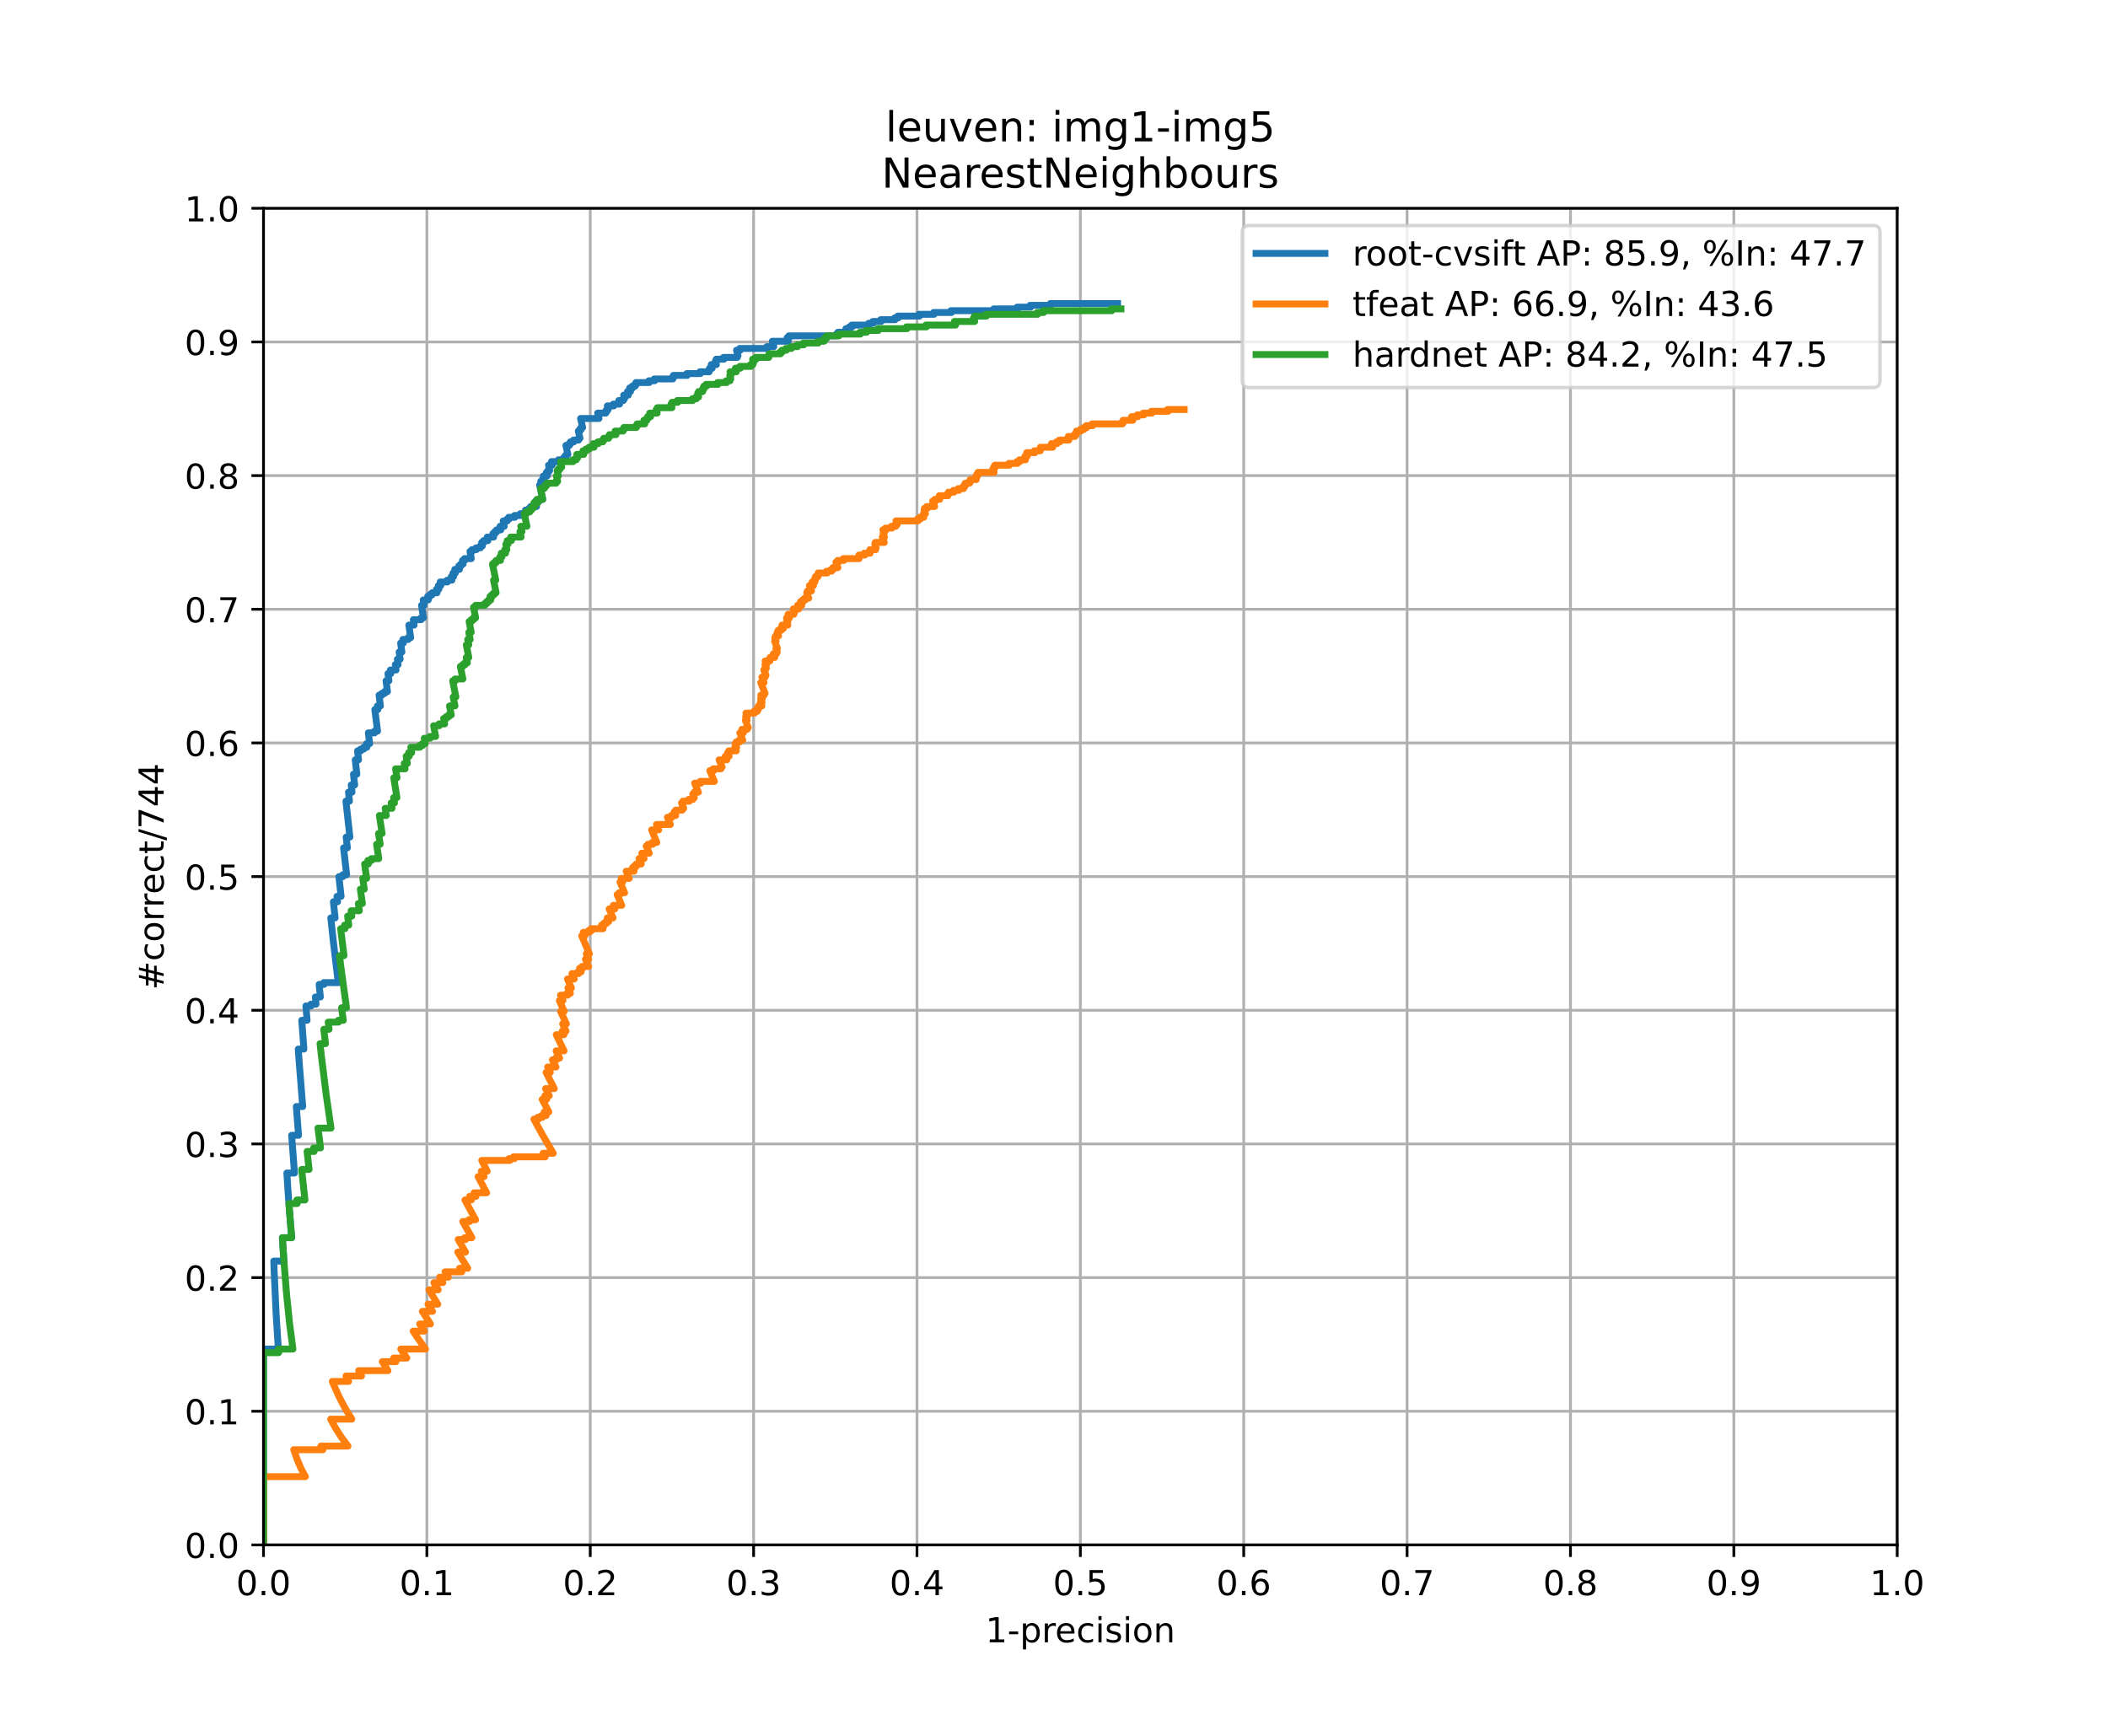 <?xml version="1.0" encoding="utf-8" standalone="no"?>
<!DOCTYPE svg PUBLIC "-//W3C//DTD SVG 1.1//EN"
  "http://www.w3.org/Graphics/SVG/1.1/DTD/svg11.dtd">
<!-- Created with matplotlib (https://matplotlib.org/) -->
<svg height="504pt" version="1.1" viewBox="0 0 612 504" width="612pt" xmlns="http://www.w3.org/2000/svg" xmlns:xlink="http://www.w3.org/1999/xlink">
 <defs>
  <style type="text/css">
*{stroke-linecap:butt;stroke-linejoin:round;}
  </style>
 </defs>
 <g id="figure_1">
  <g id="patch_1">
   <path d="M 0 504 
L 612 504 
L 612 0 
L 0 0 
z
" style="fill:#ffffff;"/>
  </g>
  <g id="axes_1">
   <g id="patch_2">
    <path d="M 76.5 448.56 
L 550.8 448.56 
L 550.8 60.48 
L 76.5 60.48 
z
" style="fill:#ffffff;"/>
   </g>
   <g id="matplotlib.axis_1">
    <g id="xtick_1">
     <g id="line2d_1">
      <path clip-path="url(#pb32ce40631)" d="M 76.5 448.56 
L 76.5 60.48 
" style="fill:none;stroke:#b0b0b0;stroke-linecap:square;stroke-width:0.8;"/>
     </g>
     <g id="line2d_2">
      <defs>
       <path d="M 0 0 
L 0 3.5 
" id="m9a1f0e5e17" style="stroke:#000000;stroke-width:0.8;"/>
      </defs>
      <g>
       <use style="stroke:#000000;stroke-width:0.8;" x="76.5" xlink:href="#m9a1f0e5e17" y="448.56"/>
      </g>
     </g>
     <g id="text_1">
      <!-- 0.0 -->
      <defs>
       <path d="M 31.781 66.406 
Q 24.172 66.406 20.328 58.906 
Q 16.5 51.422 16.5 36.375 
Q 16.5 21.391 20.328 13.891 
Q 24.172 6.391 31.781 6.391 
Q 39.453 6.391 43.281 13.891 
Q 47.125 21.391 47.125 36.375 
Q 47.125 51.422 43.281 58.906 
Q 39.453 66.406 31.781 66.406 
z
M 31.781 74.219 
Q 44.047 74.219 50.516 64.516 
Q 56.984 54.828 56.984 36.375 
Q 56.984 17.969 50.516 8.266 
Q 44.047 -1.422 31.781 -1.422 
Q 19.531 -1.422 13.062 8.266 
Q 6.594 17.969 6.594 36.375 
Q 6.594 54.828 13.062 64.516 
Q 19.531 74.219 31.781 74.219 
z
" id="DejaVuSans-48"/>
       <path d="M 10.688 12.406 
L 21 12.406 
L 21 0 
L 10.688 0 
z
" id="DejaVuSans-46"/>
      </defs>
      <g transform="translate(68.548 463.158)scale(0.1 -0.1)">
       <use xlink:href="#DejaVuSans-48"/>
       <use x="63.623" xlink:href="#DejaVuSans-46"/>
       <use x="95.41" xlink:href="#DejaVuSans-48"/>
      </g>
     </g>
    </g>
    <g id="xtick_2">
     <g id="line2d_3">
      <path clip-path="url(#pb32ce40631)" d="M 123.93 448.56 
L 123.93 60.48 
" style="fill:none;stroke:#b0b0b0;stroke-linecap:square;stroke-width:0.8;"/>
     </g>
     <g id="line2d_4">
      <g>
       <use style="stroke:#000000;stroke-width:0.8;" x="123.93" xlink:href="#m9a1f0e5e17" y="448.56"/>
      </g>
     </g>
     <g id="text_2">
      <!-- 0.1 -->
      <defs>
       <path d="M 12.406 8.297 
L 28.516 8.297 
L 28.516 63.922 
L 10.984 60.406 
L 10.984 69.391 
L 28.422 72.906 
L 38.281 72.906 
L 38.281 8.297 
L 54.391 8.297 
L 54.391 0 
L 12.406 0 
z
" id="DejaVuSans-49"/>
      </defs>
      <g transform="translate(115.978 463.158)scale(0.1 -0.1)">
       <use xlink:href="#DejaVuSans-48"/>
       <use x="63.623" xlink:href="#DejaVuSans-46"/>
       <use x="95.41" xlink:href="#DejaVuSans-49"/>
      </g>
     </g>
    </g>
    <g id="xtick_3">
     <g id="line2d_5">
      <path clip-path="url(#pb32ce40631)" d="M 171.36 448.56 
L 171.36 60.48 
" style="fill:none;stroke:#b0b0b0;stroke-linecap:square;stroke-width:0.8;"/>
     </g>
     <g id="line2d_6">
      <g>
       <use style="stroke:#000000;stroke-width:0.8;" x="171.36" xlink:href="#m9a1f0e5e17" y="448.56"/>
      </g>
     </g>
     <g id="text_3">
      <!-- 0.2 -->
      <defs>
       <path d="M 19.188 8.297 
L 53.609 8.297 
L 53.609 0 
L 7.328 0 
L 7.328 8.297 
Q 12.938 14.109 22.625 23.891 
Q 32.328 33.688 34.812 36.531 
Q 39.547 41.844 41.422 45.531 
Q 43.312 49.219 43.312 52.781 
Q 43.312 58.594 39.234 62.25 
Q 35.156 65.922 28.609 65.922 
Q 23.969 65.922 18.812 64.312 
Q 13.672 62.703 7.812 59.422 
L 7.812 69.391 
Q 13.766 71.781 18.938 73 
Q 24.125 74.219 28.422 74.219 
Q 39.75 74.219 46.484 68.547 
Q 53.219 62.891 53.219 53.422 
Q 53.219 48.922 51.531 44.891 
Q 49.859 40.875 45.406 35.406 
Q 44.188 33.984 37.641 27.219 
Q 31.109 20.453 19.188 8.297 
z
" id="DejaVuSans-50"/>
      </defs>
      <g transform="translate(163.408 463.158)scale(0.1 -0.1)">
       <use xlink:href="#DejaVuSans-48"/>
       <use x="63.623" xlink:href="#DejaVuSans-46"/>
       <use x="95.41" xlink:href="#DejaVuSans-50"/>
      </g>
     </g>
    </g>
    <g id="xtick_4">
     <g id="line2d_7">
      <path clip-path="url(#pb32ce40631)" d="M 218.79 448.56 
L 218.79 60.48 
" style="fill:none;stroke:#b0b0b0;stroke-linecap:square;stroke-width:0.8;"/>
     </g>
     <g id="line2d_8">
      <g>
       <use style="stroke:#000000;stroke-width:0.8;" x="218.79" xlink:href="#m9a1f0e5e17" y="448.56"/>
      </g>
     </g>
     <g id="text_4">
      <!-- 0.3 -->
      <defs>
       <path d="M 40.578 39.312 
Q 47.656 37.797 51.625 33 
Q 55.609 28.219 55.609 21.188 
Q 55.609 10.406 48.188 4.484 
Q 40.766 -1.422 27.094 -1.422 
Q 22.516 -1.422 17.656 -0.516 
Q 12.797 0.391 7.625 2.203 
L 7.625 11.719 
Q 11.719 9.328 16.594 8.109 
Q 21.484 6.891 26.812 6.891 
Q 36.078 6.891 40.938 10.547 
Q 45.797 14.203 45.797 21.188 
Q 45.797 27.641 41.281 31.266 
Q 36.766 34.906 28.719 34.906 
L 20.219 34.906 
L 20.219 43.016 
L 29.109 43.016 
Q 36.375 43.016 40.234 45.922 
Q 44.094 48.828 44.094 54.297 
Q 44.094 59.906 40.109 62.906 
Q 36.141 65.922 28.719 65.922 
Q 24.656 65.922 20.016 65.031 
Q 15.375 64.156 9.812 62.312 
L 9.812 71.094 
Q 15.438 72.656 20.344 73.438 
Q 25.25 74.219 29.594 74.219 
Q 40.828 74.219 47.359 69.109 
Q 53.906 64.016 53.906 55.328 
Q 53.906 49.266 50.438 45.094 
Q 46.969 40.922 40.578 39.312 
z
" id="DejaVuSans-51"/>
      </defs>
      <g transform="translate(210.838 463.158)scale(0.1 -0.1)">
       <use xlink:href="#DejaVuSans-48"/>
       <use x="63.623" xlink:href="#DejaVuSans-46"/>
       <use x="95.41" xlink:href="#DejaVuSans-51"/>
      </g>
     </g>
    </g>
    <g id="xtick_5">
     <g id="line2d_9">
      <path clip-path="url(#pb32ce40631)" d="M 266.22 448.56 
L 266.22 60.48 
" style="fill:none;stroke:#b0b0b0;stroke-linecap:square;stroke-width:0.8;"/>
     </g>
     <g id="line2d_10">
      <g>
       <use style="stroke:#000000;stroke-width:0.8;" x="266.22" xlink:href="#m9a1f0e5e17" y="448.56"/>
      </g>
     </g>
     <g id="text_5">
      <!-- 0.4 -->
      <defs>
       <path d="M 37.797 64.312 
L 12.891 25.391 
L 37.797 25.391 
z
M 35.203 72.906 
L 47.609 72.906 
L 47.609 25.391 
L 58.016 25.391 
L 58.016 17.188 
L 47.609 17.188 
L 47.609 0 
L 37.797 0 
L 37.797 17.188 
L 4.891 17.188 
L 4.891 26.703 
z
" id="DejaVuSans-52"/>
      </defs>
      <g transform="translate(258.268 463.158)scale(0.1 -0.1)">
       <use xlink:href="#DejaVuSans-48"/>
       <use x="63.623" xlink:href="#DejaVuSans-46"/>
       <use x="95.41" xlink:href="#DejaVuSans-52"/>
      </g>
     </g>
    </g>
    <g id="xtick_6">
     <g id="line2d_11">
      <path clip-path="url(#pb32ce40631)" d="M 313.65 448.56 
L 313.65 60.48 
" style="fill:none;stroke:#b0b0b0;stroke-linecap:square;stroke-width:0.8;"/>
     </g>
     <g id="line2d_12">
      <g>
       <use style="stroke:#000000;stroke-width:0.8;" x="313.65" xlink:href="#m9a1f0e5e17" y="448.56"/>
      </g>
     </g>
     <g id="text_6">
      <!-- 0.5 -->
      <defs>
       <path d="M 10.797 72.906 
L 49.516 72.906 
L 49.516 64.594 
L 19.828 64.594 
L 19.828 46.734 
Q 21.969 47.469 24.109 47.828 
Q 26.266 48.188 28.422 48.188 
Q 40.625 48.188 47.75 41.5 
Q 54.891 34.812 54.891 23.391 
Q 54.891 11.625 47.562 5.094 
Q 40.234 -1.422 26.906 -1.422 
Q 22.312 -1.422 17.547 -0.641 
Q 12.797 0.141 7.719 1.703 
L 7.719 11.625 
Q 12.109 9.234 16.797 8.062 
Q 21.484 6.891 26.703 6.891 
Q 35.156 6.891 40.078 11.328 
Q 45.016 15.766 45.016 23.391 
Q 45.016 31 40.078 35.438 
Q 35.156 39.891 26.703 39.891 
Q 22.75 39.891 18.812 39.016 
Q 14.891 38.141 10.797 36.281 
z
" id="DejaVuSans-53"/>
      </defs>
      <g transform="translate(305.698 463.158)scale(0.1 -0.1)">
       <use xlink:href="#DejaVuSans-48"/>
       <use x="63.623" xlink:href="#DejaVuSans-46"/>
       <use x="95.41" xlink:href="#DejaVuSans-53"/>
      </g>
     </g>
    </g>
    <g id="xtick_7">
     <g id="line2d_13">
      <path clip-path="url(#pb32ce40631)" d="M 361.08 448.56 
L 361.08 60.48 
" style="fill:none;stroke:#b0b0b0;stroke-linecap:square;stroke-width:0.8;"/>
     </g>
     <g id="line2d_14">
      <g>
       <use style="stroke:#000000;stroke-width:0.8;" x="361.08" xlink:href="#m9a1f0e5e17" y="448.56"/>
      </g>
     </g>
     <g id="text_7">
      <!-- 0.6 -->
      <defs>
       <path d="M 33.016 40.375 
Q 26.375 40.375 22.484 35.828 
Q 18.609 31.297 18.609 23.391 
Q 18.609 15.531 22.484 10.953 
Q 26.375 6.391 33.016 6.391 
Q 39.656 6.391 43.531 10.953 
Q 47.406 15.531 47.406 23.391 
Q 47.406 31.297 43.531 35.828 
Q 39.656 40.375 33.016 40.375 
z
M 52.594 71.297 
L 52.594 62.312 
Q 48.875 64.062 45.094 64.984 
Q 41.312 65.922 37.594 65.922 
Q 27.828 65.922 22.672 59.328 
Q 17.531 52.734 16.797 39.406 
Q 19.672 43.656 24.016 45.922 
Q 28.375 48.188 33.594 48.188 
Q 44.578 48.188 50.953 41.516 
Q 57.328 34.859 57.328 23.391 
Q 57.328 12.156 50.688 5.359 
Q 44.047 -1.422 33.016 -1.422 
Q 20.359 -1.422 13.672 8.266 
Q 6.984 17.969 6.984 36.375 
Q 6.984 53.656 15.188 63.938 
Q 23.391 74.219 37.203 74.219 
Q 40.922 74.219 44.703 73.484 
Q 48.484 72.75 52.594 71.297 
z
" id="DejaVuSans-54"/>
      </defs>
      <g transform="translate(353.128 463.158)scale(0.1 -0.1)">
       <use xlink:href="#DejaVuSans-48"/>
       <use x="63.623" xlink:href="#DejaVuSans-46"/>
       <use x="95.41" xlink:href="#DejaVuSans-54"/>
      </g>
     </g>
    </g>
    <g id="xtick_8">
     <g id="line2d_15">
      <path clip-path="url(#pb32ce40631)" d="M 408.51 448.56 
L 408.51 60.48 
" style="fill:none;stroke:#b0b0b0;stroke-linecap:square;stroke-width:0.8;"/>
     </g>
     <g id="line2d_16">
      <g>
       <use style="stroke:#000000;stroke-width:0.8;" x="408.51" xlink:href="#m9a1f0e5e17" y="448.56"/>
      </g>
     </g>
     <g id="text_8">
      <!-- 0.7 -->
      <defs>
       <path d="M 8.203 72.906 
L 55.078 72.906 
L 55.078 68.703 
L 28.609 0 
L 18.312 0 
L 43.219 64.594 
L 8.203 64.594 
z
" id="DejaVuSans-55"/>
      </defs>
      <g transform="translate(400.558 463.158)scale(0.1 -0.1)">
       <use xlink:href="#DejaVuSans-48"/>
       <use x="63.623" xlink:href="#DejaVuSans-46"/>
       <use x="95.41" xlink:href="#DejaVuSans-55"/>
      </g>
     </g>
    </g>
    <g id="xtick_9">
     <g id="line2d_17">
      <path clip-path="url(#pb32ce40631)" d="M 455.94 448.56 
L 455.94 60.48 
" style="fill:none;stroke:#b0b0b0;stroke-linecap:square;stroke-width:0.8;"/>
     </g>
     <g id="line2d_18">
      <g>
       <use style="stroke:#000000;stroke-width:0.8;" x="455.94" xlink:href="#m9a1f0e5e17" y="448.56"/>
      </g>
     </g>
     <g id="text_9">
      <!-- 0.8 -->
      <defs>
       <path d="M 31.781 34.625 
Q 24.75 34.625 20.719 30.859 
Q 16.703 27.094 16.703 20.516 
Q 16.703 13.922 20.719 10.156 
Q 24.75 6.391 31.781 6.391 
Q 38.812 6.391 42.859 10.172 
Q 46.922 13.969 46.922 20.516 
Q 46.922 27.094 42.891 30.859 
Q 38.875 34.625 31.781 34.625 
z
M 21.922 38.812 
Q 15.578 40.375 12.031 44.719 
Q 8.5 49.078 8.5 55.328 
Q 8.5 64.062 14.719 69.141 
Q 20.953 74.219 31.781 74.219 
Q 42.672 74.219 48.875 69.141 
Q 55.078 64.062 55.078 55.328 
Q 55.078 49.078 51.531 44.719 
Q 48 40.375 41.703 38.812 
Q 48.828 37.156 52.797 32.312 
Q 56.781 27.484 56.781 20.516 
Q 56.781 9.906 50.312 4.234 
Q 43.844 -1.422 31.781 -1.422 
Q 19.734 -1.422 13.25 4.234 
Q 6.781 9.906 6.781 20.516 
Q 6.781 27.484 10.781 32.312 
Q 14.797 37.156 21.922 38.812 
z
M 18.312 54.391 
Q 18.312 48.734 21.844 45.562 
Q 25.391 42.391 31.781 42.391 
Q 38.141 42.391 41.719 45.562 
Q 45.312 48.734 45.312 54.391 
Q 45.312 60.062 41.719 63.234 
Q 38.141 66.406 31.781 66.406 
Q 25.391 66.406 21.844 63.234 
Q 18.312 60.062 18.312 54.391 
z
" id="DejaVuSans-56"/>
      </defs>
      <g transform="translate(447.988 463.158)scale(0.1 -0.1)">
       <use xlink:href="#DejaVuSans-48"/>
       <use x="63.623" xlink:href="#DejaVuSans-46"/>
       <use x="95.41" xlink:href="#DejaVuSans-56"/>
      </g>
     </g>
    </g>
    <g id="xtick_10">
     <g id="line2d_19">
      <path clip-path="url(#pb32ce40631)" d="M 503.37 448.56 
L 503.37 60.48 
" style="fill:none;stroke:#b0b0b0;stroke-linecap:square;stroke-width:0.8;"/>
     </g>
     <g id="line2d_20">
      <g>
       <use style="stroke:#000000;stroke-width:0.8;" x="503.37" xlink:href="#m9a1f0e5e17" y="448.56"/>
      </g>
     </g>
     <g id="text_10">
      <!-- 0.9 -->
      <defs>
       <path d="M 10.984 1.516 
L 10.984 10.5 
Q 14.703 8.734 18.5 7.812 
Q 22.312 6.891 25.984 6.891 
Q 35.75 6.891 40.891 13.453 
Q 46.047 20.016 46.781 33.406 
Q 43.953 29.203 39.594 26.953 
Q 35.25 24.703 29.984 24.703 
Q 19.047 24.703 12.672 31.312 
Q 6.297 37.938 6.297 49.422 
Q 6.297 60.641 12.938 67.422 
Q 19.578 74.219 30.609 74.219 
Q 43.266 74.219 49.922 64.516 
Q 56.594 54.828 56.594 36.375 
Q 56.594 19.141 48.406 8.859 
Q 40.234 -1.422 26.422 -1.422 
Q 22.703 -1.422 18.891 -0.688 
Q 15.094 0.047 10.984 1.516 
z
M 30.609 32.422 
Q 37.25 32.422 41.125 36.953 
Q 45.016 41.5 45.016 49.422 
Q 45.016 57.281 41.125 61.844 
Q 37.25 66.406 30.609 66.406 
Q 23.969 66.406 20.094 61.844 
Q 16.219 57.281 16.219 49.422 
Q 16.219 41.5 20.094 36.953 
Q 23.969 32.422 30.609 32.422 
z
" id="DejaVuSans-57"/>
      </defs>
      <g transform="translate(495.418 463.158)scale(0.1 -0.1)">
       <use xlink:href="#DejaVuSans-48"/>
       <use x="63.623" xlink:href="#DejaVuSans-46"/>
       <use x="95.41" xlink:href="#DejaVuSans-57"/>
      </g>
     </g>
    </g>
    <g id="xtick_11">
     <g id="line2d_21">
      <path clip-path="url(#pb32ce40631)" d="M 550.8 448.56 
L 550.8 60.48 
" style="fill:none;stroke:#b0b0b0;stroke-linecap:square;stroke-width:0.8;"/>
     </g>
     <g id="line2d_22">
      <g>
       <use style="stroke:#000000;stroke-width:0.8;" x="550.8" xlink:href="#m9a1f0e5e17" y="448.56"/>
      </g>
     </g>
     <g id="text_11">
      <!-- 1.0 -->
      <g transform="translate(542.848 463.158)scale(0.1 -0.1)">
       <use xlink:href="#DejaVuSans-49"/>
       <use x="63.623" xlink:href="#DejaVuSans-46"/>
       <use x="95.41" xlink:href="#DejaVuSans-48"/>
      </g>
     </g>
    </g>
    <g id="text_12">
     <!-- 1-precision -->
     <defs>
      <path d="M 4.891 31.391 
L 31.203 31.391 
L 31.203 23.391 
L 4.891 23.391 
z
" id="DejaVuSans-45"/>
      <path d="M 18.109 8.203 
L 18.109 -20.797 
L 9.078 -20.797 
L 9.078 54.688 
L 18.109 54.688 
L 18.109 46.391 
Q 20.953 51.266 25.266 53.625 
Q 29.594 56 35.594 56 
Q 45.562 56 51.781 48.094 
Q 58.016 40.188 58.016 27.297 
Q 58.016 14.406 51.781 6.484 
Q 45.562 -1.422 35.594 -1.422 
Q 29.594 -1.422 25.266 0.953 
Q 20.953 3.328 18.109 8.203 
z
M 48.688 27.297 
Q 48.688 37.203 44.609 42.844 
Q 40.531 48.484 33.406 48.484 
Q 26.266 48.484 22.188 42.844 
Q 18.109 37.203 18.109 27.297 
Q 18.109 17.391 22.188 11.75 
Q 26.266 6.109 33.406 6.109 
Q 40.531 6.109 44.609 11.75 
Q 48.688 17.391 48.688 27.297 
z
" id="DejaVuSans-112"/>
      <path d="M 41.109 46.297 
Q 39.594 47.172 37.812 47.578 
Q 36.031 48 33.891 48 
Q 26.266 48 22.188 43.047 
Q 18.109 38.094 18.109 28.812 
L 18.109 0 
L 9.078 0 
L 9.078 54.688 
L 18.109 54.688 
L 18.109 46.188 
Q 20.953 51.172 25.484 53.578 
Q 30.031 56 36.531 56 
Q 37.453 56 38.578 55.875 
Q 39.703 55.766 41.062 55.516 
z
" id="DejaVuSans-114"/>
      <path d="M 56.203 29.594 
L 56.203 25.203 
L 14.891 25.203 
Q 15.484 15.922 20.484 11.062 
Q 25.484 6.203 34.422 6.203 
Q 39.594 6.203 44.453 7.469 
Q 49.312 8.734 54.109 11.281 
L 54.109 2.781 
Q 49.266 0.734 44.188 -0.344 
Q 39.109 -1.422 33.891 -1.422 
Q 20.797 -1.422 13.156 6.188 
Q 5.516 13.812 5.516 26.812 
Q 5.516 40.234 12.766 48.109 
Q 20.016 56 32.328 56 
Q 43.359 56 49.781 48.891 
Q 56.203 41.797 56.203 29.594 
z
M 47.219 32.234 
Q 47.125 39.594 43.094 43.984 
Q 39.062 48.391 32.422 48.391 
Q 24.906 48.391 20.391 44.141 
Q 15.875 39.891 15.188 32.172 
z
" id="DejaVuSans-101"/>
      <path d="M 48.781 52.594 
L 48.781 44.188 
Q 44.969 46.297 41.141 47.344 
Q 37.312 48.391 33.406 48.391 
Q 24.656 48.391 19.812 42.844 
Q 14.984 37.312 14.984 27.297 
Q 14.984 17.281 19.812 11.734 
Q 24.656 6.203 33.406 6.203 
Q 37.312 6.203 41.141 7.25 
Q 44.969 8.297 48.781 10.406 
L 48.781 2.094 
Q 45.016 0.344 40.984 -0.531 
Q 36.969 -1.422 32.422 -1.422 
Q 20.062 -1.422 12.781 6.344 
Q 5.516 14.109 5.516 27.297 
Q 5.516 40.672 12.859 48.328 
Q 20.219 56 33.016 56 
Q 37.156 56 41.109 55.141 
Q 45.062 54.297 48.781 52.594 
z
" id="DejaVuSans-99"/>
      <path d="M 9.422 54.688 
L 18.406 54.688 
L 18.406 0 
L 9.422 0 
z
M 9.422 75.984 
L 18.406 75.984 
L 18.406 64.594 
L 9.422 64.594 
z
" id="DejaVuSans-105"/>
      <path d="M 44.281 53.078 
L 44.281 44.578 
Q 40.484 46.531 36.375 47.5 
Q 32.281 48.484 27.875 48.484 
Q 21.188 48.484 17.844 46.438 
Q 14.5 44.391 14.5 40.281 
Q 14.5 37.156 16.891 35.375 
Q 19.281 33.594 26.516 31.984 
L 29.594 31.297 
Q 39.156 29.25 43.188 25.516 
Q 47.219 21.781 47.219 15.094 
Q 47.219 7.469 41.188 3.016 
Q 35.156 -1.422 24.609 -1.422 
Q 20.219 -1.422 15.453 -0.562 
Q 10.688 0.297 5.422 2 
L 5.422 11.281 
Q 10.406 8.688 15.234 7.391 
Q 20.062 6.109 24.812 6.109 
Q 31.156 6.109 34.562 8.281 
Q 37.984 10.453 37.984 14.406 
Q 37.984 18.062 35.516 20.016 
Q 33.062 21.969 24.703 23.781 
L 21.578 24.516 
Q 13.234 26.266 9.516 29.906 
Q 5.812 33.547 5.812 39.891 
Q 5.812 47.609 11.281 51.797 
Q 16.75 56 26.812 56 
Q 31.781 56 36.172 55.266 
Q 40.578 54.547 44.281 53.078 
z
" id="DejaVuSans-115"/>
      <path d="M 30.609 48.391 
Q 23.391 48.391 19.188 42.75 
Q 14.984 37.109 14.984 27.297 
Q 14.984 17.484 19.156 11.844 
Q 23.344 6.203 30.609 6.203 
Q 37.797 6.203 41.984 11.859 
Q 46.188 17.531 46.188 27.297 
Q 46.188 37.016 41.984 42.703 
Q 37.797 48.391 30.609 48.391 
z
M 30.609 56 
Q 42.328 56 49.016 48.375 
Q 55.719 40.766 55.719 27.297 
Q 55.719 13.875 49.016 6.219 
Q 42.328 -1.422 30.609 -1.422 
Q 18.844 -1.422 12.172 6.219 
Q 5.516 13.875 5.516 27.297 
Q 5.516 40.766 12.172 48.375 
Q 18.844 56 30.609 56 
z
" id="DejaVuSans-111"/>
      <path d="M 54.891 33.016 
L 54.891 0 
L 45.906 0 
L 45.906 32.719 
Q 45.906 40.484 42.875 44.328 
Q 39.844 48.188 33.797 48.188 
Q 26.516 48.188 22.312 43.547 
Q 18.109 38.922 18.109 30.906 
L 18.109 0 
L 9.078 0 
L 9.078 54.688 
L 18.109 54.688 
L 18.109 46.188 
Q 21.344 51.125 25.703 53.562 
Q 30.078 56 35.797 56 
Q 45.219 56 50.047 50.172 
Q 54.891 44.344 54.891 33.016 
z
" id="DejaVuSans-110"/>
     </defs>
     <g transform="translate(286.111 476.837)scale(0.1 -0.1)">
      <use xlink:href="#DejaVuSans-49"/>
      <use x="63.623" xlink:href="#DejaVuSans-45"/>
      <use x="99.707" xlink:href="#DejaVuSans-112"/>
      <use x="163.184" xlink:href="#DejaVuSans-114"/>
      <use x="202.047" xlink:href="#DejaVuSans-101"/>
      <use x="263.57" xlink:href="#DejaVuSans-99"/>
      <use x="318.551" xlink:href="#DejaVuSans-105"/>
      <use x="346.334" xlink:href="#DejaVuSans-115"/>
      <use x="398.434" xlink:href="#DejaVuSans-105"/>
      <use x="426.217" xlink:href="#DejaVuSans-111"/>
      <use x="487.398" xlink:href="#DejaVuSans-110"/>
     </g>
    </g>
   </g>
   <g id="matplotlib.axis_2">
    <g id="ytick_1">
     <g id="line2d_23">
      <path clip-path="url(#pb32ce40631)" d="M 76.5 448.56 
L 550.8 448.56 
" style="fill:none;stroke:#b0b0b0;stroke-linecap:square;stroke-width:0.8;"/>
     </g>
     <g id="line2d_24">
      <defs>
       <path d="M 0 0 
L -3.5 0 
" id="mdc1a25bf63" style="stroke:#000000;stroke-width:0.8;"/>
      </defs>
      <g>
       <use style="stroke:#000000;stroke-width:0.8;" x="76.5" xlink:href="#mdc1a25bf63" y="448.56"/>
      </g>
     </g>
     <g id="text_13">
      <!-- 0.0 -->
      <g transform="translate(53.597 452.359)scale(0.1 -0.1)">
       <use xlink:href="#DejaVuSans-48"/>
       <use x="63.623" xlink:href="#DejaVuSans-46"/>
       <use x="95.41" xlink:href="#DejaVuSans-48"/>
      </g>
     </g>
    </g>
    <g id="ytick_2">
     <g id="line2d_25">
      <path clip-path="url(#pb32ce40631)" d="M 76.5 409.752 
L 550.8 409.752 
" style="fill:none;stroke:#b0b0b0;stroke-linecap:square;stroke-width:0.8;"/>
     </g>
     <g id="line2d_26">
      <g>
       <use style="stroke:#000000;stroke-width:0.8;" x="76.5" xlink:href="#mdc1a25bf63" y="409.752"/>
      </g>
     </g>
     <g id="text_14">
      <!-- 0.1 -->
      <g transform="translate(53.597 413.551)scale(0.1 -0.1)">
       <use xlink:href="#DejaVuSans-48"/>
       <use x="63.623" xlink:href="#DejaVuSans-46"/>
       <use x="95.41" xlink:href="#DejaVuSans-49"/>
      </g>
     </g>
    </g>
    <g id="ytick_3">
     <g id="line2d_27">
      <path clip-path="url(#pb32ce40631)" d="M 76.5 370.944 
L 550.8 370.944 
" style="fill:none;stroke:#b0b0b0;stroke-linecap:square;stroke-width:0.8;"/>
     </g>
     <g id="line2d_28">
      <g>
       <use style="stroke:#000000;stroke-width:0.8;" x="76.5" xlink:href="#mdc1a25bf63" y="370.944"/>
      </g>
     </g>
     <g id="text_15">
      <!-- 0.2 -->
      <g transform="translate(53.597 374.743)scale(0.1 -0.1)">
       <use xlink:href="#DejaVuSans-48"/>
       <use x="63.623" xlink:href="#DejaVuSans-46"/>
       <use x="95.41" xlink:href="#DejaVuSans-50"/>
      </g>
     </g>
    </g>
    <g id="ytick_4">
     <g id="line2d_29">
      <path clip-path="url(#pb32ce40631)" d="M 76.5 332.136 
L 550.8 332.136 
" style="fill:none;stroke:#b0b0b0;stroke-linecap:square;stroke-width:0.8;"/>
     </g>
     <g id="line2d_30">
      <g>
       <use style="stroke:#000000;stroke-width:0.8;" x="76.5" xlink:href="#mdc1a25bf63" y="332.136"/>
      </g>
     </g>
     <g id="text_16">
      <!-- 0.3 -->
      <g transform="translate(53.597 335.935)scale(0.1 -0.1)">
       <use xlink:href="#DejaVuSans-48"/>
       <use x="63.623" xlink:href="#DejaVuSans-46"/>
       <use x="95.41" xlink:href="#DejaVuSans-51"/>
      </g>
     </g>
    </g>
    <g id="ytick_5">
     <g id="line2d_31">
      <path clip-path="url(#pb32ce40631)" d="M 76.5 293.328 
L 550.8 293.328 
" style="fill:none;stroke:#b0b0b0;stroke-linecap:square;stroke-width:0.8;"/>
     </g>
     <g id="line2d_32">
      <g>
       <use style="stroke:#000000;stroke-width:0.8;" x="76.5" xlink:href="#mdc1a25bf63" y="293.328"/>
      </g>
     </g>
     <g id="text_17">
      <!-- 0.4 -->
      <g transform="translate(53.597 297.127)scale(0.1 -0.1)">
       <use xlink:href="#DejaVuSans-48"/>
       <use x="63.623" xlink:href="#DejaVuSans-46"/>
       <use x="95.41" xlink:href="#DejaVuSans-52"/>
      </g>
     </g>
    </g>
    <g id="ytick_6">
     <g id="line2d_33">
      <path clip-path="url(#pb32ce40631)" d="M 76.5 254.52 
L 550.8 254.52 
" style="fill:none;stroke:#b0b0b0;stroke-linecap:square;stroke-width:0.8;"/>
     </g>
     <g id="line2d_34">
      <g>
       <use style="stroke:#000000;stroke-width:0.8;" x="76.5" xlink:href="#mdc1a25bf63" y="254.52"/>
      </g>
     </g>
     <g id="text_18">
      <!-- 0.5 -->
      <g transform="translate(53.597 258.319)scale(0.1 -0.1)">
       <use xlink:href="#DejaVuSans-48"/>
       <use x="63.623" xlink:href="#DejaVuSans-46"/>
       <use x="95.41" xlink:href="#DejaVuSans-53"/>
      </g>
     </g>
    </g>
    <g id="ytick_7">
     <g id="line2d_35">
      <path clip-path="url(#pb32ce40631)" d="M 76.5 215.712 
L 550.8 215.712 
" style="fill:none;stroke:#b0b0b0;stroke-linecap:square;stroke-width:0.8;"/>
     </g>
     <g id="line2d_36">
      <g>
       <use style="stroke:#000000;stroke-width:0.8;" x="76.5" xlink:href="#mdc1a25bf63" y="215.712"/>
      </g>
     </g>
     <g id="text_19">
      <!-- 0.6 -->
      <g transform="translate(53.597 219.511)scale(0.1 -0.1)">
       <use xlink:href="#DejaVuSans-48"/>
       <use x="63.623" xlink:href="#DejaVuSans-46"/>
       <use x="95.41" xlink:href="#DejaVuSans-54"/>
      </g>
     </g>
    </g>
    <g id="ytick_8">
     <g id="line2d_37">
      <path clip-path="url(#pb32ce40631)" d="M 76.5 176.904 
L 550.8 176.904 
" style="fill:none;stroke:#b0b0b0;stroke-linecap:square;stroke-width:0.8;"/>
     </g>
     <g id="line2d_38">
      <g>
       <use style="stroke:#000000;stroke-width:0.8;" x="76.5" xlink:href="#mdc1a25bf63" y="176.904"/>
      </g>
     </g>
     <g id="text_20">
      <!-- 0.7 -->
      <g transform="translate(53.597 180.703)scale(0.1 -0.1)">
       <use xlink:href="#DejaVuSans-48"/>
       <use x="63.623" xlink:href="#DejaVuSans-46"/>
       <use x="95.41" xlink:href="#DejaVuSans-55"/>
      </g>
     </g>
    </g>
    <g id="ytick_9">
     <g id="line2d_39">
      <path clip-path="url(#pb32ce40631)" d="M 76.5 138.096 
L 550.8 138.096 
" style="fill:none;stroke:#b0b0b0;stroke-linecap:square;stroke-width:0.8;"/>
     </g>
     <g id="line2d_40">
      <g>
       <use style="stroke:#000000;stroke-width:0.8;" x="76.5" xlink:href="#mdc1a25bf63" y="138.096"/>
      </g>
     </g>
     <g id="text_21">
      <!-- 0.8 -->
      <g transform="translate(53.597 141.895)scale(0.1 -0.1)">
       <use xlink:href="#DejaVuSans-48"/>
       <use x="63.623" xlink:href="#DejaVuSans-46"/>
       <use x="95.41" xlink:href="#DejaVuSans-56"/>
      </g>
     </g>
    </g>
    <g id="ytick_10">
     <g id="line2d_41">
      <path clip-path="url(#pb32ce40631)" d="M 76.5 99.288 
L 550.8 99.288 
" style="fill:none;stroke:#b0b0b0;stroke-linecap:square;stroke-width:0.8;"/>
     </g>
     <g id="line2d_42">
      <g>
       <use style="stroke:#000000;stroke-width:0.8;" x="76.5" xlink:href="#mdc1a25bf63" y="99.288"/>
      </g>
     </g>
     <g id="text_22">
      <!-- 0.9 -->
      <g transform="translate(53.597 103.087)scale(0.1 -0.1)">
       <use xlink:href="#DejaVuSans-48"/>
       <use x="63.623" xlink:href="#DejaVuSans-46"/>
       <use x="95.41" xlink:href="#DejaVuSans-57"/>
      </g>
     </g>
    </g>
    <g id="ytick_11">
     <g id="line2d_43">
      <path clip-path="url(#pb32ce40631)" d="M 76.5 60.48 
L 550.8 60.48 
" style="fill:none;stroke:#b0b0b0;stroke-linecap:square;stroke-width:0.8;"/>
     </g>
     <g id="line2d_44">
      <g>
       <use style="stroke:#000000;stroke-width:0.8;" x="76.5" xlink:href="#mdc1a25bf63" y="60.48"/>
      </g>
     </g>
     <g id="text_23">
      <!-- 1.0 -->
      <g transform="translate(53.597 64.279)scale(0.1 -0.1)">
       <use xlink:href="#DejaVuSans-49"/>
       <use x="63.623" xlink:href="#DejaVuSans-46"/>
       <use x="95.41" xlink:href="#DejaVuSans-48"/>
      </g>
     </g>
    </g>
    <g id="text_24">
     <!-- #correct/744 -->
     <defs>
      <path d="M 51.125 44 
L 36.922 44 
L 32.812 27.688 
L 47.125 27.688 
z
M 43.797 71.781 
L 38.719 51.516 
L 52.984 51.516 
L 58.109 71.781 
L 65.922 71.781 
L 60.891 51.516 
L 76.125 51.516 
L 76.125 44 
L 58.984 44 
L 54.984 27.688 
L 70.516 27.688 
L 70.516 20.219 
L 53.078 20.219 
L 48 0 
L 40.188 0 
L 45.219 20.219 
L 30.906 20.219 
L 25.875 0 
L 18.016 0 
L 23.094 20.219 
L 7.719 20.219 
L 7.719 27.688 
L 24.906 27.688 
L 29 44 
L 13.281 44 
L 13.281 51.516 
L 30.906 51.516 
L 35.891 71.781 
z
" id="DejaVuSans-35"/>
      <path d="M 18.312 70.219 
L 18.312 54.688 
L 36.812 54.688 
L 36.812 47.703 
L 18.312 47.703 
L 18.312 18.016 
Q 18.312 11.328 20.141 9.422 
Q 21.969 7.516 27.594 7.516 
L 36.812 7.516 
L 36.812 0 
L 27.594 0 
Q 17.188 0 13.234 3.875 
Q 9.281 7.766 9.281 18.016 
L 9.281 47.703 
L 2.688 47.703 
L 2.688 54.688 
L 9.281 54.688 
L 9.281 70.219 
z
" id="DejaVuSans-116"/>
      <path d="M 25.391 72.906 
L 33.688 72.906 
L 8.297 -9.281 
L 0 -9.281 
z
" id="DejaVuSans-47"/>
     </defs>
     <g transform="translate(47.517 287.443)rotate(-90)scale(0.1 -0.1)">
      <use xlink:href="#DejaVuSans-35"/>
      <use x="83.789" xlink:href="#DejaVuSans-99"/>
      <use x="138.77" xlink:href="#DejaVuSans-111"/>
      <use x="199.951" xlink:href="#DejaVuSans-114"/>
      <use x="239.314" xlink:href="#DejaVuSans-114"/>
      <use x="278.178" xlink:href="#DejaVuSans-101"/>
      <use x="339.701" xlink:href="#DejaVuSans-99"/>
      <use x="394.682" xlink:href="#DejaVuSans-116"/>
      <use x="433.891" xlink:href="#DejaVuSans-47"/>
      <use x="467.582" xlink:href="#DejaVuSans-55"/>
      <use x="531.205" xlink:href="#DejaVuSans-52"/>
      <use x="594.828" xlink:href="#DejaVuSans-52"/>
     </g>
    </g>
   </g>
   <g id="line2d_45">
    <path clip-path="url(#pb32ce40631)" d="M 76.5 448.038 
L 76.5 391.704 
L 80.812 391.704 
L 80.177 381.794 
L 79.58 368.753 
L 79.483 366.145 
L 82.429 366.145 
L 81.983 359.364 
L 84.678 359.364 
L 83.76 347.889 
L 83.276 340.586 
L 85.491 340.586 
L 84.678 329.632 
L 86.678 329.632 
L 86.024 321.286 
L 87.883 321.286 
L 86.811 307.725 
L 86.591 304.595 
L 88.232 304.595 
L 87.604 296.249 
L 89.148 296.249 
L 88.819 292.076 
L 90.315 292.076 
L 90.27 291.555 
L 91.751 291.555 
L 91.557 289.468 
L 93.01 289.468 
L 92.653 285.817 
L 94.067 285.817 
L 94.013 285.295 
L 98.191 285.295 
L 96.712 272.776 
L 96.045 266.517 
L 97.291 266.517 
L 96.791 261.823 
L 98.002 261.823 
L 97.831 260.258 
L 99.026 260.258 
L 98.391 254.52 
L 99.548 254.52 
L 99.489 253.998 
L 100.637 253.998 
L 99.75 246.174 
L 100.853 246.174 
L 100.501 243.045 
L 101.583 243.045 
L 100.433 232.612 
L 101.463 232.612 
L 101.181 230.004 
L 102.196 230.004 
L 101.966 227.918 
L 102.968 227.918 
L 102.618 224.788 
L 103.603 224.788 
L 103.135 220.615 
L 104.099 220.615 
L 103.805 218.007 
L 104.756 218.007 
L 104.696 217.485 
L 105.641 217.485 
L 105.58 216.964 
L 106.519 216.964 
L 106.393 215.921 
L 107.325 215.921 
L 106.942 212.791 
L 108.772 212.791 
L 108.706 212.269 
L 109.613 212.269 
L 108.817 206.01 
L 109.701 206.01 
L 109.569 204.967 
L 110.446 204.967 
L 110.046 201.837 
L 110.91 201.837 
L 110.843 201.315 
L 111.702 201.315 
L 111.633 200.794 
L 112.488 200.794 
L 112.073 197.664 
L 112.915 197.664 
L 112.637 195.578 
L 113.47 195.578 
L 113.33 194.535 
L 114.981 194.535 
L 114.764 192.97 
L 115.581 192.97 
L 115.363 191.405 
L 116.172 191.405 
L 115.879 189.318 
L 116.68 189.318 
L 116.314 186.71 
L 117.105 186.71 
L 116.958 185.667 
L 118.527 185.667 
L 118.451 185.145 
L 119.23 185.145 
L 118.698 181.494 
L 120.23 181.494 
L 119.998 179.929 
L 122.266 179.929 
L 122.186 179.408 
L 122.935 179.408 
L 122.374 175.756 
L 123.112 175.756 
L 122.872 174.192 
L 124.335 174.192 
L 124.172 173.148 
L 124.898 173.148 
L 124.816 172.627 
L 125.538 172.627 
L 125.455 172.105 
L 126.889 172.105 
L 126.72 171.062 
L 127.432 171.062 
L 127.261 170.019 
L 127.968 170.019 
L 127.797 168.975 
L 129.898 168.975 
L 129.81 168.454 
L 131.197 168.454 
L 131.017 167.411 
L 131.705 167.411 
L 131.525 166.367 
L 132.209 166.367 
L 132.028 165.324 
L 133.385 165.324 
L 133.201 164.281 
L 133.875 164.281 
L 133.783 163.759 
L 134.453 163.759 
L 134.267 162.716 
L 134.934 162.716 
L 134.84 162.195 
L 136.824 162.195 
L 136.443 160.108 
L 137.097 160.108 
L 137.001 159.586 
L 138.3 159.586 
L 138.204 159.065 
L 139.493 159.065 
L 139.395 158.543 
L 140.036 158.543 
L 139.838 157.5 
L 140.475 157.5 
L 140.376 156.978 
L 141.643 156.978 
L 141.443 155.935 
L 143.323 155.935 
L 143.119 154.892 
L 143.741 154.892 
L 143.638 154.37 
L 144.257 154.37 
L 144.154 153.849 
L 145.385 153.849 
L 145.177 152.805 
L 146.397 152.805 
L 146.083 151.241 
L 147.291 151.241 
L 147.186 150.719 
L 147.786 150.719 
L 147.68 150.197 
L 149.469 150.197 
L 149.361 149.676 
L 151.132 149.676 
L 151.023 149.154 
L 152.776 149.154 
L 152.554 148.111 
L 153.712 148.111 
L 153.6 147.589 
L 154.175 147.589 
L 154.063 147.068 
L 155.778 147.068 
L 155.437 145.503 
L 156.568 145.503 
L 156.453 144.981 
L 157.577 144.981 
L 156.663 140.808 
L 157.218 140.808 
L 156.991 139.765 
L 157.543 139.765 
L 157.43 139.244 
L 157.979 139.244 
L 157.752 138.2 
L 158.844 138.2 
L 158.616 137.157 
L 159.158 137.157 
L 159.044 136.635 
L 159.584 136.635 
L 159.242 135.071 
L 160.315 135.071 
L 160.086 134.027 
L 162.209 134.027 
L 162.093 133.506 
L 163.669 133.506 
L 163.551 132.984 
L 164.073 132.984 
L 163.955 132.463 
L 164.475 132.463 
L 164.357 131.941 
L 164.875 131.941 
L 164.287 129.333 
L 165.313 129.333 
L 165.195 128.811 
L 165.706 128.811 
L 165.588 128.29 
L 166.604 128.29 
L 166.486 127.768 
L 167.999 127.768 
L 167.879 127.246 
L 168.38 127.246 
L 167.902 125.16 
L 168.399 125.16 
L 168.28 124.638 
L 168.776 124.638 
L 168.657 124.117 
L 169.151 124.117 
L 168.556 121.509 
L 173.885 121.509 
L 173.516 119.944 
L 175.883 119.944 
L 175.758 119.422 
L 176.228 119.422 
L 176.103 118.901 
L 176.571 118.901 
L 176.322 117.857 
L 178.178 117.857 
L 178.052 117.336 
L 179.888 117.336 
L 179.634 116.293 
L 180.997 116.293 
L 180.869 115.771 
L 181.321 115.771 
L 181.066 114.728 
L 182.412 114.728 
L 182.155 113.685 
L 183.046 113.685 
L 182.789 112.641 
L 183.674 112.641 
L 183.545 112.12 
L 184.425 112.12 
L 184.295 111.598 
L 184.733 111.598 
L 184.604 111.076 
L 188.495 111.076 
L 188.363 110.555 
L 190.065 110.555 
L 189.932 110.033 
L 195.349 110.033 
L 195.212 109.512 
L 195.621 109.512 
L 195.484 108.99 
L 199.527 108.99 
L 199.387 108.468 
L 203.335 108.468 
L 203.193 107.947 
L 205.903 107.947 
L 205.759 107.425 
L 206.142 107.425 
L 205.998 106.904 
L 206.762 106.904 
L 206.474 105.86 
L 207.989 105.86 
L 207.7 104.817 
L 208.077 104.817 
L 207.933 104.295 
L 210.171 104.295 
L 210.026 103.774 
L 214.052 103.774 
L 213.905 103.252 
L 214.266 103.252 
L 213.824 101.687 
L 214.901 101.687 
L 214.753 101.166 
L 222.779 101.166 
L 222.628 100.644 
L 224.658 100.644 
L 224.201 99.079 
L 228.833 99.079 
L 228.525 98.036 
L 229.176 98.036 
L 229.022 97.515 
L 242.985 97.515 
L 242.825 96.993 
L 243.417 96.993 
L 243.257 96.471 
L 245.602 96.471 
L 245.441 95.95 
L 245.732 95.95 
L 245.571 95.428 
L 246.727 95.428 
L 246.566 94.906 
L 247.427 94.906 
L 247.266 94.385 
L 252.329 94.385 
L 252.167 93.863 
L 253.543 93.863 
L 253.38 93.342 
L 255.824 93.342 
L 255.661 92.82 
L 259.907 92.82 
L 259.743 92.298 
L 260.785 92.298 
L 260.62 91.777 
L 266.967 91.777 
L 266.8 91.255 
L 271.2 91.255 
L 271.032 90.734 
L 276.226 90.734 
L 276.058 90.212 
L 288.657 90.212 
L 288.486 89.69 
L 295.465 89.69 
L 295.294 89.169 
L 299.227 89.169 
L 299.056 88.647 
L 305.104 88.647 
L 304.933 88.125 
L 324.459 88.125 
L 324.459 88.125 
" style="fill:none;stroke:#1f77b4;stroke-linecap:square;stroke-width:2;"/>
   </g>
   <g id="line2d_46">
    <path clip-path="url(#pb32ce40631)" d="M 76.5 448.038 
L 76.5 428.739 
L 88.662 428.739 
L 87.53 426.652 
L 86.381 424.044 
L 85.283 420.915 
L 93.747 420.915 
L 93.142 419.871 
L 101.033 419.871 
L 99.086 417.263 
L 97.425 414.655 
L 95.992 412.047 
L 102.138 412.047 
L 100.215 408.917 
L 98.56 405.788 
L 96.9 402.136 
L 96.471 401.093 
L 101.203 401.093 
L 100.455 399.528 
L 104.958 399.528 
L 104.129 397.964 
L 112.637 397.964 
L 110.995 395.355 
L 114.957 395.355 
L 114.276 394.312 
L 118.105 394.312 
L 116.357 391.704 
L 123.538 391.704 
L 120.966 388.053 
L 119.947 386.488 
L 123.211 386.488 
L 121.838 384.402 
L 124.969 384.402 
L 122.612 380.75 
L 125.566 380.75 
L 124.248 378.664 
L 127.092 378.664 
L 124.53 374.491 
L 127.211 374.491 
L 125.967 372.405 
L 128.557 372.405 
L 127.622 370.84 
L 130.141 370.84 
L 129.2 369.275 
L 134.074 369.275 
L 133.416 368.232 
L 135.787 368.232 
L 132.903 363.537 
L 135.15 363.537 
L 133.023 359.886 
L 135.176 359.886 
L 134.875 359.364 
L 136.997 359.364 
L 134.341 354.67 
L 136.363 354.67 
L 136.074 354.148 
L 138.068 354.148 
L 135.244 348.932 
L 134.975 348.41 
L 136.865 348.41 
L 136.322 347.367 
L 138.18 347.367 
L 137.632 346.324 
L 141.272 346.324 
L 138.802 341.629 
L 140.541 341.629 
L 139.74 340.065 
L 141.446 340.065 
L 139.868 336.935 
L 148.021 336.935 
L 147.739 336.413 
L 149.326 336.413 
L 149.04 335.892 
L 158.276 335.892 
L 157.654 334.848 
L 160.621 334.848 
L 157.268 329.111 
L 154.993 324.938 
L 156.382 324.938 
L 156.103 324.416 
L 157.478 324.416 
L 157.197 323.895 
L 158.559 323.895 
L 157.995 322.851 
L 159.34 322.851 
L 157.401 319.2 
L 158.712 319.2 
L 158.168 318.157 
L 159.463 318.157 
L 158.382 316.07 
L 160.922 316.07 
L 158.533 311.376 
L 159.763 311.376 
L 158.987 309.811 
L 161.406 309.811 
L 160.37 307.725 
L 161.557 307.725 
L 161.299 307.203 
L 162.476 307.203 
L 161.449 305.116 
L 163.76 305.116 
L 161.49 300.422 
L 163.728 300.422 
L 163.229 299.379 
L 164.333 299.379 
L 163.344 297.292 
L 164.432 297.292 
L 162.736 293.641 
L 163.802 293.641 
L 162.387 290.511 
L 163.434 290.511 
L 162.736 288.946 
L 164.801 288.946 
L 164.566 288.425 
L 165.588 288.425 
L 164.887 286.86 
L 165.897 286.86 
L 164.742 284.252 
L 166.727 284.252 
L 166.036 282.687 
L 167.989 282.687 
L 167.758 282.165 
L 168.725 282.165 
L 168.262 281.122 
L 169.22 281.122 
L 168.988 280.601 
L 170.888 280.601 
L 169.958 278.514 
L 170.894 278.514 
L 170.203 276.949 
L 171.129 276.949 
L 168.881 271.733 
L 169.786 271.733 
L 169.346 270.69 
L 171.137 270.69 
L 170.916 270.168 
L 171.803 270.168 
L 171.581 269.647 
L 175.084 269.647 
L 174.631 268.604 
L 175.494 268.604 
L 175.267 268.082 
L 176.125 268.082 
L 175.898 267.56 
L 176.75 267.56 
L 176.296 266.517 
L 177.983 266.517 
L 176.853 263.909 
L 178.511 263.909 
L 178.061 262.866 
L 180.513 262.866 
L 179.162 259.736 
L 179.965 259.736 
L 179.742 259.215 
L 181.335 259.215 
L 180.002 256.085 
L 180.786 256.085 
L 180.347 255.042 
L 182.672 255.042 
L 181.791 252.955 
L 184.073 252.955 
L 183.631 251.912 
L 184.384 251.912 
L 184.163 251.39 
L 184.911 251.39 
L 184.691 250.869 
L 186.176 250.869 
L 185.512 249.304 
L 186.98 249.304 
L 186.318 247.739 
L 188.488 247.739 
L 187.606 245.653 
L 188.319 245.653 
L 188.1 245.131 
L 189.517 245.131 
L 189.296 244.609 
L 190.7 244.609 
L 189.169 240.958 
L 191.235 240.958 
L 190.584 239.393 
L 194.631 239.393 
L 193.753 237.307 
L 195.075 237.307 
L 194.856 236.785 
L 196.167 236.785 
L 195.728 235.742 
L 196.378 235.742 
L 196.159 235.22 
L 198.093 235.22 
L 197.873 234.699 
L 198.512 234.699 
L 197.852 233.134 
L 198.487 233.134 
L 198.268 232.612 
L 200.157 232.612 
L 199.936 232.091 
L 201.183 232.091 
L 200.962 231.569 
L 201.581 231.569 
L 201.14 230.526 
L 201.755 230.526 
L 201.535 230.004 
L 202.758 230.004 
L 201.662 227.396 
L 203.472 227.396 
L 203.253 226.875 
L 207.397 226.875 
L 206.073 223.745 
L 207.231 223.745 
L 207.012 223.223 
L 209.304 223.223 
L 209.083 222.702 
L 209.651 222.702 
L 208.772 220.615 
L 211.015 220.615 
L 210.575 219.572 
L 211.683 219.572 
L 211.244 218.529 
L 211.795 218.529 
L 211.576 218.007 
L 213.757 218.007 
L 213.317 216.964 
L 213.857 216.964 
L 213.419 215.921 
L 213.956 215.921 
L 213.738 215.399 
L 214.806 215.399 
L 214.587 214.877 
L 215.648 214.877 
L 214.776 212.791 
L 215.826 212.791 
L 215.392 211.748 
L 216.952 211.748 
L 216.734 211.226 
L 217.251 211.226 
L 216.386 209.14 
L 216.899 209.14 
L 216.469 208.096 
L 216.98 208.096 
L 216.552 207.053 
L 219.077 207.053 
L 218.862 206.532 
L 219.86 206.532 
L 219.645 206.01 
L 220.141 206.01 
L 219.926 205.488 
L 220.421 205.488 
L 220.206 204.967 
L 221.19 204.967 
L 220.76 203.924 
L 221.249 203.924 
L 220.822 202.88 
L 221.308 202.88 
L 220.882 201.837 
L 221.85 201.837 
L 221.637 201.315 
L 222.118 201.315 
L 220.852 198.186 
L 221.806 198.186 
L 221.179 196.621 
L 222.124 196.621 
L 221.916 196.099 
L 222.386 196.099 
L 221.763 194.535 
L 222.231 194.535 
L 222.024 194.013 
L 222.49 194.013 
L 222.077 192.97 
L 222.542 192.97 
L 222.13 191.926 
L 223.513 191.926 
L 223.307 191.405 
L 223.765 191.405 
L 223.559 190.883 
L 224.925 190.883 
L 224.513 189.84 
L 225.416 189.84 
L 225.21 189.318 
L 225.659 189.318 
L 225.249 188.275 
L 225.696 188.275 
L 224.881 186.189 
L 225.325 186.189 
L 224.92 185.145 
L 225.363 185.145 
L 225.161 184.624 
L 226.042 184.624 
L 225.639 183.581 
L 226.077 183.581 
L 225.876 183.059 
L 226.748 183.059 
L 226.547 182.537 
L 227.414 182.537 
L 227.011 181.494 
L 228.729 181.494 
L 228.326 180.451 
L 228.752 180.451 
L 228.351 179.408 
L 229.198 179.408 
L 228.798 178.365 
L 230.477 178.365 
L 230.277 177.843 
L 230.694 177.843 
L 230.294 176.8 
L 231.948 176.8 
L 231.548 175.756 
L 232.776 175.756 
L 232.376 174.713 
L 233.188 174.713 
L 232.989 174.192 
L 233.796 174.192 
L 233.597 173.67 
L 234.8 173.67 
L 234.202 172.105 
L 234.6 172.105 
L 234.401 171.584 
L 235.589 171.584 
L 234.994 170.019 
L 236.171 170.019 
L 235.775 168.975 
L 236.554 168.975 
L 236.357 168.454 
L 236.744 168.454 
L 236.547 167.932 
L 236.934 167.932 
L 236.736 167.411 
L 237.506 167.411 
L 237.309 166.889 
L 237.692 166.889 
L 237.496 166.367 
L 240.151 166.367 
L 239.953 165.846 
L 241.449 165.846 
L 241.251 165.324 
L 241.993 165.324 
L 241.795 164.803 
L 243.268 164.803 
L 242.674 163.238 
L 243.404 163.238 
L 243.207 162.716 
L 245.016 162.716 
L 244.818 162.195 
L 249.422 162.195 
L 249.222 161.673 
L 249.57 161.673 
L 249.371 161.151 
L 251.099 161.151 
L 250.899 160.63 
L 252.607 160.63 
L 252.406 160.108 
L 252.746 160.108 
L 252.546 159.586 
L 254.229 159.586 
L 254.028 159.065 
L 254.363 159.065 
L 253.963 158.022 
L 254.296 158.022 
L 254.097 157.5 
L 256.734 157.5 
L 256.135 155.935 
L 256.786 155.935 
L 256.389 154.892 
L 256.713 154.892 
L 256.317 153.849 
L 257.285 153.849 
L 257.087 153.327 
L 259.002 153.327 
L 258.804 152.805 
L 260.067 152.805 
L 259.869 152.284 
L 260.496 152.284 
L 260.1 151.241 
L 266.519 151.241 
L 266.32 150.719 
L 267.213 150.719 
L 267.014 150.197 
L 268.196 150.197 
L 267.997 149.676 
L 268.291 149.676 
L 268.092 149.154 
L 268.678 149.154 
L 268.28 148.111 
L 268.572 148.111 
L 268.374 147.589 
L 269.245 147.589 
L 269.047 147.068 
L 271.345 147.068 
L 270.751 145.503 
L 271.602 145.503 
L 271.405 144.981 
L 272.811 144.981 
L 272.614 144.46 
L 272.894 144.46 
L 272.696 143.938 
L 275.187 143.938 
L 274.989 143.416 
L 275.537 143.416 
L 275.339 142.895 
L 276.968 142.895 
L 276.77 142.373 
L 278.379 142.373 
L 278.182 141.852 
L 279.771 141.852 
L 279.574 141.33 
L 280.1 141.33 
L 279.903 140.808 
L 280.426 140.808 
L 280.229 140.287 
L 281.529 140.287 
L 281.332 139.765 
L 281.848 139.765 
L 281.652 139.244 
L 283.443 139.244 
L 283.246 138.722 
L 283.5 138.722 
L 283.304 138.2 
L 283.81 138.2 
L 283.614 137.679 
L 284.118 137.679 
L 283.922 137.157 
L 288.618 137.157 
L 288.225 136.114 
L 288.71 136.114 
L 288.514 135.592 
L 288.997 135.592 
L 288.802 135.071 
L 293.066 135.071 
L 292.87 134.549 
L 295.408 134.549 
L 295.212 134.027 
L 296.122 134.027 
L 295.927 133.506 
L 297.728 133.506 
L 297.533 132.984 
L 297.756 132.984 
L 297.561 132.463 
L 298.229 132.463 
L 298.034 131.941 
L 298.256 131.941 
L 298.062 131.419 
L 300.475 131.419 
L 300.281 130.898 
L 302.007 130.898 
L 301.813 130.376 
L 302.241 130.376 
L 302.047 129.855 
L 305.625 129.855 
L 305.238 128.811 
L 306.886 128.811 
L 306.693 128.29 
L 307.711 128.29 
L 307.519 127.768 
L 310.326 127.768 
L 310.134 127.246 
L 310.332 127.246 
L 310.14 126.725 
L 312.103 126.725 
L 311.911 126.203 
L 312.493 126.203 
L 312.301 125.682 
L 312.688 125.682 
L 312.497 125.16 
L 313.841 125.16 
L 313.65 124.638 
L 314.79 124.638 
L 314.599 124.117 
L 315.541 124.117 
L 315.351 123.595 
L 317.212 123.595 
L 317.022 123.074 
L 325.904 123.074 
L 325.715 122.552 
L 326.226 122.552 
L 326.037 122.03 
L 328.893 122.03 
L 328.516 120.987 
L 330.326 120.987 
L 330.138 120.465 
L 332.08 120.465 
L 331.892 119.944 
L 334.429 119.944 
L 334.242 119.422 
L 339.143 119.422 
L 338.957 118.901 
L 343.785 118.901 
L 343.785 118.901 
" style="fill:none;stroke:#ff7f0e;stroke-linecap:square;stroke-width:2;"/>
   </g>
   <g id="line2d_47">
    <path clip-path="url(#pb32ce40631)" d="M 76.5 448.038 
L 76.5 392.747 
L 80.892 392.747 
L 80.812 391.704 
L 85.046 391.704 
L 84.089 384.402 
L 83.228 376.056 
L 82.429 366.145 
L 81.983 359.364 
L 84.678 359.364 
L 83.873 349.454 
L 86.279 349.454 
L 86.18 348.41 
L 88.538 348.41 
L 87.582 339.543 
L 89.736 339.543 
L 89.148 334.327 
L 91.191 334.327 
L 91.062 333.284 
L 93.069 333.284 
L 92.31 327.546 
L 96.099 327.546 
L 94.672 317.635 
L 93.319 306.681 
L 92.912 303.03 
L 94.491 303.03 
L 94.008 298.857 
L 95.535 298.857 
L 95.284 296.771 
L 98.271 296.771 
L 98.2 296.249 
L 99.674 296.249 
L 99.158 292.598 
L 100.591 292.598 
L 99.019 281.122 
L 98.56 277.471 
L 99.871 277.471 
L 98.897 269.647 
L 100.149 269.647 
L 100.019 268.604 
L 101.257 268.604 
L 100.922 265.995 
L 102.138 265.995 
L 101.932 264.431 
L 104.326 264.431 
L 104.032 262.344 
L 105.208 262.344 
L 104.616 258.171 
L 105.763 258.171 
L 105.318 255.042 
L 106.443 255.042 
L 105.85 250.869 
L 106.949 250.869 
L 106.799 249.825 
L 107.888 249.825 
L 107.811 249.304 
L 109.966 249.304 
L 109.327 245.131 
L 110.379 245.131 
L 109.901 242.001 
L 110.934 242.001 
L 110.146 236.785 
L 112.154 236.785 
L 111.832 234.699 
L 113.804 234.699 
L 113.555 233.134 
L 114.529 233.134 
L 114.276 231.569 
L 115.24 231.569 
L 114.321 225.831 
L 115.26 225.831 
L 114.848 223.223 
L 117.613 223.223 
L 117.354 221.658 
L 118.262 221.658 
L 117.915 219.572 
L 118.813 219.572 
L 118.638 218.529 
L 119.529 218.529 
L 119.265 216.964 
L 121.901 216.964 
L 121.809 216.442 
L 122.679 216.442 
L 122.586 215.921 
L 123.451 215.921 
L 123.168 214.356 
L 124.879 214.356 
L 124.782 213.834 
L 126.476 213.834 
L 125.887 210.705 
L 127.55 210.705 
L 127.45 210.183 
L 129.097 210.183 
L 128.792 208.618 
L 129.607 208.618 
L 129.505 208.096 
L 130.315 208.096 
L 130.212 207.575 
L 131.017 207.575 
L 130.5 204.967 
L 132.089 204.967 
L 131.569 202.359 
L 132.352 202.359 
L 131.428 197.664 
L 132.198 197.664 
L 132.096 197.143 
L 134.384 197.143 
L 133.655 193.491 
L 134.404 193.491 
L 134.3 192.97 
L 135.045 192.97 
L 134.941 192.448 
L 135.682 192.448 
L 135.367 190.883 
L 136.102 190.883 
L 135.373 187.232 
L 136.098 187.232 
L 135.787 185.667 
L 136.507 185.667 
L 136.094 183.581 
L 136.806 183.581 
L 136.191 180.451 
L 136.895 180.451 
L 136.792 179.929 
L 137.493 179.929 
L 137.39 179.408 
L 138.087 179.408 
L 137.47 176.278 
L 138.159 176.278 
L 138.056 175.756 
L 140.785 175.756 
L 140.679 175.235 
L 141.355 175.235 
L 141.248 174.713 
L 141.921 174.713 
L 141.813 174.192 
L 142.483 174.192 
L 142.268 173.148 
L 142.933 173.148 
L 142.825 172.627 
L 143.487 172.627 
L 143.379 172.105 
L 144.038 172.105 
L 143.281 168.454 
L 143.932 168.454 
L 142.977 163.759 
L 143.618 163.759 
L 143.513 163.238 
L 144.151 163.238 
L 144.045 162.716 
L 145.314 162.716 
L 145.1 161.673 
L 145.73 161.673 
L 145.516 160.63 
L 146.767 160.63 
L 146.55 159.586 
L 147.171 159.586 
L 146.847 158.022 
L 147.464 158.022 
L 147.248 156.978 
L 148.473 156.978 
L 148.255 155.935 
L 151.277 155.935 
L 150.942 154.37 
L 151.539 154.37 
L 151.204 152.805 
L 152.977 152.805 
L 152.194 149.154 
L 152.776 149.154 
L 152.665 148.633 
L 153.824 148.633 
L 153.712 148.111 
L 154.288 148.111 
L 154.175 147.589 
L 154.749 147.589 
L 154.636 147.068 
L 155.208 147.068 
L 154.981 146.025 
L 156.117 146.025 
L 155.889 144.981 
L 157.577 144.981 
L 156.89 141.852 
L 157.999 141.852 
L 157.885 141.33 
L 158.437 141.33 
L 158.322 140.808 
L 158.871 140.808 
L 158.756 140.287 
L 161.479 140.287 
L 161.361 139.765 
L 161.9 139.765 
L 161.547 138.2 
L 162.083 138.2 
L 161.731 136.635 
L 162.264 136.635 
L 162.147 136.114 
L 162.677 136.114 
L 162.56 135.592 
L 163.089 135.592 
L 162.736 134.027 
L 166.387 134.027 
L 166.267 133.506 
L 167.296 133.506 
L 167.175 132.984 
L 167.687 132.984 
L 167.444 131.941 
L 169.475 131.941 
L 169.23 130.898 
L 170.235 130.898 
L 170.112 130.376 
L 171.111 130.376 
L 170.987 129.855 
L 172.475 129.855 
L 172.225 128.811 
L 173.698 128.811 
L 173.572 128.29 
L 175.032 128.29 
L 174.905 127.768 
L 175.389 127.768 
L 175.262 127.246 
L 176.704 127.246 
L 176.576 126.725 
L 177.054 126.725 
L 176.926 126.203 
L 178.824 126.203 
L 178.565 125.16 
L 180.906 125.16 
L 180.774 124.638 
L 181.239 124.638 
L 181.108 124.117 
L 184.777 124.117 
L 184.643 123.595 
L 185.096 123.595 
L 184.962 123.074 
L 187.209 123.074 
L 186.938 122.03 
L 187.827 122.03 
L 187.691 121.509 
L 188.134 121.509 
L 187.998 120.987 
L 188.88 120.987 
L 188.607 119.944 
L 190.789 119.944 
L 190.514 118.901 
L 190.947 118.901 
L 190.81 118.379 
L 195.075 118.379 
L 194.795 117.336 
L 195.215 117.336 
L 195.075 116.814 
L 196.745 116.814 
L 196.604 116.293 
L 201.114 116.293 
L 200.969 115.771 
L 202.179 115.771 
L 202.034 115.249 
L 202.835 115.249 
L 202.545 114.206 
L 202.944 114.206 
L 202.799 113.685 
L 203.988 113.685 
L 203.843 113.163 
L 204.238 113.163 
L 204.093 112.641 
L 204.486 112.641 
L 204.341 112.12 
L 205.124 112.12 
L 204.979 111.598 
L 208.456 111.598 
L 208.309 111.076 
L 210.964 111.076 
L 210.815 110.555 
L 211.94 110.555 
L 211.79 110.033 
L 212.163 110.033 
L 211.866 108.99 
L 212.237 108.99 
L 211.94 107.947 
L 213.784 107.947 
L 213.486 106.904 
L 214.944 106.904 
L 214.795 106.382 
L 218.029 106.382 
L 217.878 105.86 
L 218.588 105.86 
L 218.436 105.339 
L 218.79 105.339 
L 218.488 104.295 
L 219.543 104.295 
L 219.392 103.774 
L 223.201 103.774 
L 223.048 103.252 
L 223.39 103.252 
L 223.237 102.731 
L 226.614 102.731 
L 226.459 102.209 
L 227.126 102.209 
L 226.971 101.687 
L 228.295 101.687 
L 228.14 101.166 
L 229.78 101.166 
L 229.624 100.644 
L 231.569 100.644 
L 231.412 100.123 
L 233.333 100.123 
L 233.176 99.601 
L 237.565 99.601 
L 237.407 99.079 
L 239.25 99.079 
L 239.091 98.558 
L 239.7 98.558 
L 239.541 98.036 
L 240.147 98.036 
L 239.988 97.515 
L 243.578 97.515 
L 243.417 96.993 
L 249.785 96.993 
L 249.622 96.471 
L 251.592 96.471 
L 251.429 95.95 
L 255.019 95.95 
L 254.854 95.428 
L 263.333 95.428 
L 263.165 94.906 
L 268.964 94.906 
L 268.795 94.385 
L 277.413 94.385 
L 277.073 93.342 
L 282.974 93.342 
L 282.632 92.298 
L 283.075 92.298 
L 282.905 91.777 
L 286.398 91.777 
L 286.227 91.255 
L 301.264 91.255 
L 301.092 90.734 
L 302.994 90.734 
L 302.821 90.212 
L 322.778 90.212 
L 322.605 89.69 
L 325.442 89.69 
L 325.442 89.69 
" style="fill:none;stroke:#2ca02c;stroke-linecap:square;stroke-width:2;"/>
   </g>
   <g id="patch_3">
    <path d="M 76.5 448.56 
L 76.5 60.48 
" style="fill:none;stroke:#000000;stroke-linecap:square;stroke-linejoin:miter;stroke-width:0.8;"/>
   </g>
   <g id="patch_4">
    <path d="M 550.8 448.56 
L 550.8 60.48 
" style="fill:none;stroke:#000000;stroke-linecap:square;stroke-linejoin:miter;stroke-width:0.8;"/>
   </g>
   <g id="patch_5">
    <path d="M 76.5 448.56 
L 550.8 448.56 
" style="fill:none;stroke:#000000;stroke-linecap:square;stroke-linejoin:miter;stroke-width:0.8;"/>
   </g>
   <g id="patch_6">
    <path d="M 76.5 60.48 
L 550.8 60.48 
" style="fill:none;stroke:#000000;stroke-linecap:square;stroke-linejoin:miter;stroke-width:0.8;"/>
   </g>
   <g id="text_25">
    <!-- leuven: img1-img5 -->
    <defs>
     <path d="M 9.422 75.984 
L 18.406 75.984 
L 18.406 0 
L 9.422 0 
z
" id="DejaVuSans-108"/>
     <path d="M 8.5 21.578 
L 8.5 54.688 
L 17.484 54.688 
L 17.484 21.922 
Q 17.484 14.156 20.5 10.266 
Q 23.531 6.391 29.594 6.391 
Q 36.859 6.391 41.078 11.031 
Q 45.312 15.672 45.312 23.688 
L 45.312 54.688 
L 54.297 54.688 
L 54.297 0 
L 45.312 0 
L 45.312 8.406 
Q 42.047 3.422 37.719 1 
Q 33.406 -1.422 27.688 -1.422 
Q 18.266 -1.422 13.375 4.438 
Q 8.5 10.297 8.5 21.578 
z
M 31.109 56 
z
" id="DejaVuSans-117"/>
     <path d="M 2.984 54.688 
L 12.5 54.688 
L 29.594 8.797 
L 46.688 54.688 
L 56.203 54.688 
L 35.688 0 
L 23.484 0 
z
" id="DejaVuSans-118"/>
     <path d="M 11.719 12.406 
L 22.016 12.406 
L 22.016 0 
L 11.719 0 
z
M 11.719 51.703 
L 22.016 51.703 
L 22.016 39.312 
L 11.719 39.312 
z
" id="DejaVuSans-58"/>
     <path id="DejaVuSans-32"/>
     <path d="M 52 44.188 
Q 55.375 50.25 60.062 53.125 
Q 64.75 56 71.094 56 
Q 79.641 56 84.281 50.016 
Q 88.922 44.047 88.922 33.016 
L 88.922 0 
L 79.891 0 
L 79.891 32.719 
Q 79.891 40.578 77.094 44.375 
Q 74.312 48.188 68.609 48.188 
Q 61.625 48.188 57.562 43.547 
Q 53.516 38.922 53.516 30.906 
L 53.516 0 
L 44.484 0 
L 44.484 32.719 
Q 44.484 40.625 41.703 44.406 
Q 38.922 48.188 33.109 48.188 
Q 26.219 48.188 22.156 43.531 
Q 18.109 38.875 18.109 30.906 
L 18.109 0 
L 9.078 0 
L 9.078 54.688 
L 18.109 54.688 
L 18.109 46.188 
Q 21.188 51.219 25.484 53.609 
Q 29.781 56 35.688 56 
Q 41.656 56 45.828 52.969 
Q 50 49.953 52 44.188 
z
" id="DejaVuSans-109"/>
     <path d="M 45.406 27.984 
Q 45.406 37.75 41.375 43.109 
Q 37.359 48.484 30.078 48.484 
Q 22.859 48.484 18.828 43.109 
Q 14.797 37.75 14.797 27.984 
Q 14.797 18.266 18.828 12.891 
Q 22.859 7.516 30.078 7.516 
Q 37.359 7.516 41.375 12.891 
Q 45.406 18.266 45.406 27.984 
z
M 54.391 6.781 
Q 54.391 -7.172 48.188 -13.984 
Q 42 -20.797 29.203 -20.797 
Q 24.469 -20.797 20.266 -20.094 
Q 16.062 -19.391 12.109 -17.922 
L 12.109 -9.188 
Q 16.062 -11.328 19.922 -12.344 
Q 23.781 -13.375 27.781 -13.375 
Q 36.625 -13.375 41.016 -8.766 
Q 45.406 -4.156 45.406 5.172 
L 45.406 9.625 
Q 42.625 4.781 38.281 2.391 
Q 33.938 0 27.875 0 
Q 17.828 0 11.672 7.656 
Q 5.516 15.328 5.516 27.984 
Q 5.516 40.672 11.672 48.328 
Q 17.828 56 27.875 56 
Q 33.938 56 38.281 53.609 
Q 42.625 51.219 45.406 46.391 
L 45.406 54.688 
L 54.391 54.688 
z
" id="DejaVuSans-103"/>
    </defs>
    <g transform="translate(257.075 41.043)scale(0.12 -0.12)">
     <use xlink:href="#DejaVuSans-108"/>
     <use x="27.783" xlink:href="#DejaVuSans-101"/>
     <use x="89.307" xlink:href="#DejaVuSans-117"/>
     <use x="152.686" xlink:href="#DejaVuSans-118"/>
     <use x="211.865" xlink:href="#DejaVuSans-101"/>
     <use x="273.389" xlink:href="#DejaVuSans-110"/>
     <use x="336.768" xlink:href="#DejaVuSans-58"/>
     <use x="370.459" xlink:href="#DejaVuSans-32"/>
     <use x="402.246" xlink:href="#DejaVuSans-105"/>
     <use x="430.029" xlink:href="#DejaVuSans-109"/>
     <use x="527.441" xlink:href="#DejaVuSans-103"/>
     <use x="590.918" xlink:href="#DejaVuSans-49"/>
     <use x="654.541" xlink:href="#DejaVuSans-45"/>
     <use x="690.625" xlink:href="#DejaVuSans-105"/>
     <use x="718.408" xlink:href="#DejaVuSans-109"/>
     <use x="815.82" xlink:href="#DejaVuSans-103"/>
     <use x="879.297" xlink:href="#DejaVuSans-53"/>
    </g>
    <!-- NearestNeighbours -->
    <defs>
     <path d="M 9.812 72.906 
L 23.094 72.906 
L 55.422 11.922 
L 55.422 72.906 
L 64.984 72.906 
L 64.984 0 
L 51.703 0 
L 19.391 60.984 
L 19.391 0 
L 9.812 0 
z
" id="DejaVuSans-78"/>
     <path d="M 34.281 27.484 
Q 23.391 27.484 19.188 25 
Q 14.984 22.516 14.984 16.5 
Q 14.984 11.719 18.141 8.906 
Q 21.297 6.109 26.703 6.109 
Q 34.188 6.109 38.703 11.406 
Q 43.219 16.703 43.219 25.484 
L 43.219 27.484 
z
M 52.203 31.203 
L 52.203 0 
L 43.219 0 
L 43.219 8.297 
Q 40.141 3.328 35.547 0.953 
Q 30.953 -1.422 24.312 -1.422 
Q 15.922 -1.422 10.953 3.297 
Q 6 8.016 6 15.922 
Q 6 25.141 12.172 29.828 
Q 18.359 34.516 30.609 34.516 
L 43.219 34.516 
L 43.219 35.406 
Q 43.219 41.609 39.141 45 
Q 35.062 48.391 27.688 48.391 
Q 23 48.391 18.547 47.266 
Q 14.109 46.141 10.016 43.891 
L 10.016 52.203 
Q 14.938 54.109 19.578 55.047 
Q 24.219 56 28.609 56 
Q 40.484 56 46.344 49.844 
Q 52.203 43.703 52.203 31.203 
z
" id="DejaVuSans-97"/>
     <path d="M 54.891 33.016 
L 54.891 0 
L 45.906 0 
L 45.906 32.719 
Q 45.906 40.484 42.875 44.328 
Q 39.844 48.188 33.797 48.188 
Q 26.516 48.188 22.312 43.547 
Q 18.109 38.922 18.109 30.906 
L 18.109 0 
L 9.078 0 
L 9.078 75.984 
L 18.109 75.984 
L 18.109 46.188 
Q 21.344 51.125 25.703 53.562 
Q 30.078 56 35.797 56 
Q 45.219 56 50.047 50.172 
Q 54.891 44.344 54.891 33.016 
z
" id="DejaVuSans-104"/>
     <path d="M 48.688 27.297 
Q 48.688 37.203 44.609 42.844 
Q 40.531 48.484 33.406 48.484 
Q 26.266 48.484 22.188 42.844 
Q 18.109 37.203 18.109 27.297 
Q 18.109 17.391 22.188 11.75 
Q 26.266 6.109 33.406 6.109 
Q 40.531 6.109 44.609 11.75 
Q 48.688 17.391 48.688 27.297 
z
M 18.109 46.391 
Q 20.953 51.266 25.266 53.625 
Q 29.594 56 35.594 56 
Q 45.562 56 51.781 48.094 
Q 58.016 40.188 58.016 27.297 
Q 58.016 14.406 51.781 6.484 
Q 45.562 -1.422 35.594 -1.422 
Q 29.594 -1.422 25.266 0.953 
Q 20.953 3.328 18.109 8.203 
L 18.109 0 
L 9.078 0 
L 9.078 75.984 
L 18.109 75.984 
z
" id="DejaVuSans-98"/>
    </defs>
    <g transform="translate(255.957 54.48)scale(0.12 -0.12)">
     <use xlink:href="#DejaVuSans-78"/>
     <use x="74.805" xlink:href="#DejaVuSans-101"/>
     <use x="136.328" xlink:href="#DejaVuSans-97"/>
     <use x="197.607" xlink:href="#DejaVuSans-114"/>
     <use x="236.471" xlink:href="#DejaVuSans-101"/>
     <use x="297.994" xlink:href="#DejaVuSans-115"/>
     <use x="350.094" xlink:href="#DejaVuSans-116"/>
     <use x="389.303" xlink:href="#DejaVuSans-78"/>
     <use x="464.107" xlink:href="#DejaVuSans-101"/>
     <use x="525.631" xlink:href="#DejaVuSans-105"/>
     <use x="553.414" xlink:href="#DejaVuSans-103"/>
     <use x="616.891" xlink:href="#DejaVuSans-104"/>
     <use x="680.27" xlink:href="#DejaVuSans-98"/>
     <use x="743.746" xlink:href="#DejaVuSans-111"/>
     <use x="804.928" xlink:href="#DejaVuSans-117"/>
     <use x="868.307" xlink:href="#DejaVuSans-114"/>
     <use x="909.42" xlink:href="#DejaVuSans-115"/>
    </g>
   </g>
   <g id="legend_1">
    <g id="patch_7">
     <path d="M 362.659 112.514 
L 543.8 112.514 
Q 545.8 112.514 545.8 110.514 
L 545.8 67.48 
Q 545.8 65.48 543.8 65.48 
L 362.659 65.48 
Q 360.659 65.48 360.659 67.48 
L 360.659 110.514 
Q 360.659 112.514 362.659 112.514 
z
" style="fill:#ffffff;opacity:0.8;stroke:#cccccc;stroke-linejoin:miter;"/>
    </g>
    <g id="line2d_48">
     <path d="M 364.659 73.578 
L 384.659 73.578 
" style="fill:none;stroke:#1f77b4;stroke-linecap:square;stroke-width:2;"/>
    </g>
    <g id="line2d_49"/>
    <g id="text_26">
     <!-- root-cvsift AP: 85.9, %In: 47.7 -->
     <defs>
      <path d="M 37.109 75.984 
L 37.109 68.5 
L 28.516 68.5 
Q 23.688 68.5 21.797 66.547 
Q 19.922 64.594 19.922 59.516 
L 19.922 54.688 
L 34.719 54.688 
L 34.719 47.703 
L 19.922 47.703 
L 19.922 0 
L 10.891 0 
L 10.891 47.703 
L 2.297 47.703 
L 2.297 54.688 
L 10.891 54.688 
L 10.891 58.5 
Q 10.891 67.625 15.141 71.797 
Q 19.391 75.984 28.609 75.984 
z
" id="DejaVuSans-102"/>
      <path d="M 34.188 63.188 
L 20.797 26.906 
L 47.609 26.906 
z
M 28.609 72.906 
L 39.797 72.906 
L 67.578 0 
L 57.328 0 
L 50.688 18.703 
L 17.828 18.703 
L 11.188 0 
L 0.781 0 
z
" id="DejaVuSans-65"/>
      <path d="M 19.672 64.797 
L 19.672 37.406 
L 32.078 37.406 
Q 38.969 37.406 42.719 40.969 
Q 46.484 44.531 46.484 51.125 
Q 46.484 57.672 42.719 61.234 
Q 38.969 64.797 32.078 64.797 
z
M 9.812 72.906 
L 32.078 72.906 
Q 44.344 72.906 50.609 67.359 
Q 56.891 61.812 56.891 51.125 
Q 56.891 40.328 50.609 34.812 
Q 44.344 29.297 32.078 29.297 
L 19.672 29.297 
L 19.672 0 
L 9.812 0 
z
" id="DejaVuSans-80"/>
      <path d="M 11.719 12.406 
L 22.016 12.406 
L 22.016 4 
L 14.016 -11.625 
L 7.719 -11.625 
L 11.719 4 
z
" id="DejaVuSans-44"/>
      <path d="M 72.703 32.078 
Q 68.453 32.078 66.031 28.469 
Q 63.625 24.859 63.625 18.406 
Q 63.625 12.062 66.031 8.422 
Q 68.453 4.781 72.703 4.781 
Q 76.859 4.781 79.266 8.422 
Q 81.688 12.062 81.688 18.406 
Q 81.688 24.812 79.266 28.438 
Q 76.859 32.078 72.703 32.078 
z
M 72.703 38.281 
Q 80.422 38.281 84.953 32.906 
Q 89.5 27.547 89.5 18.406 
Q 89.5 9.281 84.938 3.922 
Q 80.375 -1.422 72.703 -1.422 
Q 64.891 -1.422 60.344 3.922 
Q 55.812 9.281 55.812 18.406 
Q 55.812 27.594 60.375 32.938 
Q 64.938 38.281 72.703 38.281 
z
M 22.312 68.016 
Q 18.109 68.016 15.688 64.375 
Q 13.281 60.75 13.281 54.391 
Q 13.281 47.953 15.672 44.328 
Q 18.062 40.719 22.312 40.719 
Q 26.562 40.719 28.969 44.328 
Q 31.391 47.953 31.391 54.391 
Q 31.391 60.688 28.953 64.344 
Q 26.516 68.016 22.312 68.016 
z
M 66.406 74.219 
L 74.219 74.219 
L 28.609 -1.422 
L 20.797 -1.422 
z
M 22.312 74.219 
Q 30.031 74.219 34.609 68.875 
Q 39.203 63.531 39.203 54.391 
Q 39.203 45.172 34.641 39.844 
Q 30.078 34.516 22.312 34.516 
Q 14.547 34.516 10.031 39.859 
Q 5.516 45.219 5.516 54.391 
Q 5.516 63.484 10.047 68.844 
Q 14.594 74.219 22.312 74.219 
z
" id="DejaVuSans-37"/>
      <path d="M 9.812 72.906 
L 19.672 72.906 
L 19.672 0 
L 9.812 0 
z
" id="DejaVuSans-73"/>
     </defs>
     <g transform="translate(392.659 77.078)scale(0.1 -0.1)">
      <use xlink:href="#DejaVuSans-114"/>
      <use x="38.863" xlink:href="#DejaVuSans-111"/>
      <use x="100.045" xlink:href="#DejaVuSans-111"/>
      <use x="161.227" xlink:href="#DejaVuSans-116"/>
      <use x="200.436" xlink:href="#DejaVuSans-45"/>
      <use x="236.52" xlink:href="#DejaVuSans-99"/>
      <use x="291.5" xlink:href="#DejaVuSans-118"/>
      <use x="350.68" xlink:href="#DejaVuSans-115"/>
      <use x="402.779" xlink:href="#DejaVuSans-105"/>
      <use x="430.562" xlink:href="#DejaVuSans-102"/>
      <use x="464.018" xlink:href="#DejaVuSans-116"/>
      <use x="503.227" xlink:href="#DejaVuSans-32"/>
      <use x="535.014" xlink:href="#DejaVuSans-65"/>
      <use x="603.422" xlink:href="#DejaVuSans-80"/>
      <use x="663.725" xlink:href="#DejaVuSans-58"/>
      <use x="697.416" xlink:href="#DejaVuSans-32"/>
      <use x="729.203" xlink:href="#DejaVuSans-56"/>
      <use x="792.826" xlink:href="#DejaVuSans-53"/>
      <use x="856.449" xlink:href="#DejaVuSans-46"/>
      <use x="888.236" xlink:href="#DejaVuSans-57"/>
      <use x="951.859" xlink:href="#DejaVuSans-44"/>
      <use x="983.646" xlink:href="#DejaVuSans-32"/>
      <use x="1015.434" xlink:href="#DejaVuSans-37"/>
      <use x="1110.453" xlink:href="#DejaVuSans-73"/>
      <use x="1139.945" xlink:href="#DejaVuSans-110"/>
      <use x="1203.324" xlink:href="#DejaVuSans-58"/>
      <use x="1237.016" xlink:href="#DejaVuSans-32"/>
      <use x="1268.803" xlink:href="#DejaVuSans-52"/>
      <use x="1332.426" xlink:href="#DejaVuSans-55"/>
      <use x="1396.049" xlink:href="#DejaVuSans-46"/>
      <use x="1427.836" xlink:href="#DejaVuSans-55"/>
     </g>
    </g>
    <g id="line2d_50">
     <path d="M 364.659 88.257 
L 384.659 88.257 
" style="fill:none;stroke:#ff7f0e;stroke-linecap:square;stroke-width:2;"/>
    </g>
    <g id="line2d_51"/>
    <g id="text_27">
     <!-- tfeat AP: 66.9, %In: 43.6 -->
     <g transform="translate(392.659 91.757)scale(0.1 -0.1)">
      <use xlink:href="#DejaVuSans-116"/>
      <use x="39.209" xlink:href="#DejaVuSans-102"/>
      <use x="74.414" xlink:href="#DejaVuSans-101"/>
      <use x="135.938" xlink:href="#DejaVuSans-97"/>
      <use x="197.217" xlink:href="#DejaVuSans-116"/>
      <use x="236.426" xlink:href="#DejaVuSans-32"/>
      <use x="268.213" xlink:href="#DejaVuSans-65"/>
      <use x="336.621" xlink:href="#DejaVuSans-80"/>
      <use x="396.924" xlink:href="#DejaVuSans-58"/>
      <use x="430.615" xlink:href="#DejaVuSans-32"/>
      <use x="462.402" xlink:href="#DejaVuSans-54"/>
      <use x="526.025" xlink:href="#DejaVuSans-54"/>
      <use x="589.648" xlink:href="#DejaVuSans-46"/>
      <use x="621.436" xlink:href="#DejaVuSans-57"/>
      <use x="685.059" xlink:href="#DejaVuSans-44"/>
      <use x="716.846" xlink:href="#DejaVuSans-32"/>
      <use x="748.633" xlink:href="#DejaVuSans-37"/>
      <use x="843.652" xlink:href="#DejaVuSans-73"/>
      <use x="873.145" xlink:href="#DejaVuSans-110"/>
      <use x="936.523" xlink:href="#DejaVuSans-58"/>
      <use x="970.215" xlink:href="#DejaVuSans-32"/>
      <use x="1002.002" xlink:href="#DejaVuSans-52"/>
      <use x="1065.625" xlink:href="#DejaVuSans-51"/>
      <use x="1129.248" xlink:href="#DejaVuSans-46"/>
      <use x="1161.035" xlink:href="#DejaVuSans-54"/>
     </g>
    </g>
    <g id="line2d_52">
     <path d="M 364.659 102.935 
L 384.659 102.935 
" style="fill:none;stroke:#2ca02c;stroke-linecap:square;stroke-width:2;"/>
    </g>
    <g id="line2d_53"/>
    <g id="text_28">
     <!-- hardnet AP: 84.2, %In: 47.5 -->
     <defs>
      <path d="M 45.406 46.391 
L 45.406 75.984 
L 54.391 75.984 
L 54.391 0 
L 45.406 0 
L 45.406 8.203 
Q 42.578 3.328 38.25 0.953 
Q 33.938 -1.422 27.875 -1.422 
Q 17.969 -1.422 11.734 6.484 
Q 5.516 14.406 5.516 27.297 
Q 5.516 40.188 11.734 48.094 
Q 17.969 56 27.875 56 
Q 33.938 56 38.25 53.625 
Q 42.578 51.266 45.406 46.391 
z
M 14.797 27.297 
Q 14.797 17.391 18.875 11.75 
Q 22.953 6.109 30.078 6.109 
Q 37.203 6.109 41.297 11.75 
Q 45.406 17.391 45.406 27.297 
Q 45.406 37.203 41.297 42.844 
Q 37.203 48.484 30.078 48.484 
Q 22.953 48.484 18.875 42.844 
Q 14.797 37.203 14.797 27.297 
z
" id="DejaVuSans-100"/>
     </defs>
     <g transform="translate(392.659 106.435)scale(0.1 -0.1)">
      <use xlink:href="#DejaVuSans-104"/>
      <use x="63.379" xlink:href="#DejaVuSans-97"/>
      <use x="124.658" xlink:href="#DejaVuSans-114"/>
      <use x="164.021" xlink:href="#DejaVuSans-100"/>
      <use x="227.498" xlink:href="#DejaVuSans-110"/>
      <use x="290.877" xlink:href="#DejaVuSans-101"/>
      <use x="352.4" xlink:href="#DejaVuSans-116"/>
      <use x="391.609" xlink:href="#DejaVuSans-32"/>
      <use x="423.396" xlink:href="#DejaVuSans-65"/>
      <use x="491.805" xlink:href="#DejaVuSans-80"/>
      <use x="552.107" xlink:href="#DejaVuSans-58"/>
      <use x="585.799" xlink:href="#DejaVuSans-32"/>
      <use x="617.586" xlink:href="#DejaVuSans-56"/>
      <use x="681.209" xlink:href="#DejaVuSans-52"/>
      <use x="744.832" xlink:href="#DejaVuSans-46"/>
      <use x="776.619" xlink:href="#DejaVuSans-50"/>
      <use x="840.242" xlink:href="#DejaVuSans-44"/>
      <use x="872.029" xlink:href="#DejaVuSans-32"/>
      <use x="903.816" xlink:href="#DejaVuSans-37"/>
      <use x="998.836" xlink:href="#DejaVuSans-73"/>
      <use x="1028.328" xlink:href="#DejaVuSans-110"/>
      <use x="1091.707" xlink:href="#DejaVuSans-58"/>
      <use x="1125.398" xlink:href="#DejaVuSans-32"/>
      <use x="1157.186" xlink:href="#DejaVuSans-52"/>
      <use x="1220.809" xlink:href="#DejaVuSans-55"/>
      <use x="1284.432" xlink:href="#DejaVuSans-46"/>
      <use x="1316.219" xlink:href="#DejaVuSans-53"/>
     </g>
    </g>
   </g>
  </g>
 </g>
 <defs>
  <clipPath id="pb32ce40631">
   <rect height="388.08" width="474.3" x="76.5" y="60.48"/>
  </clipPath>
 </defs>
</svg>
